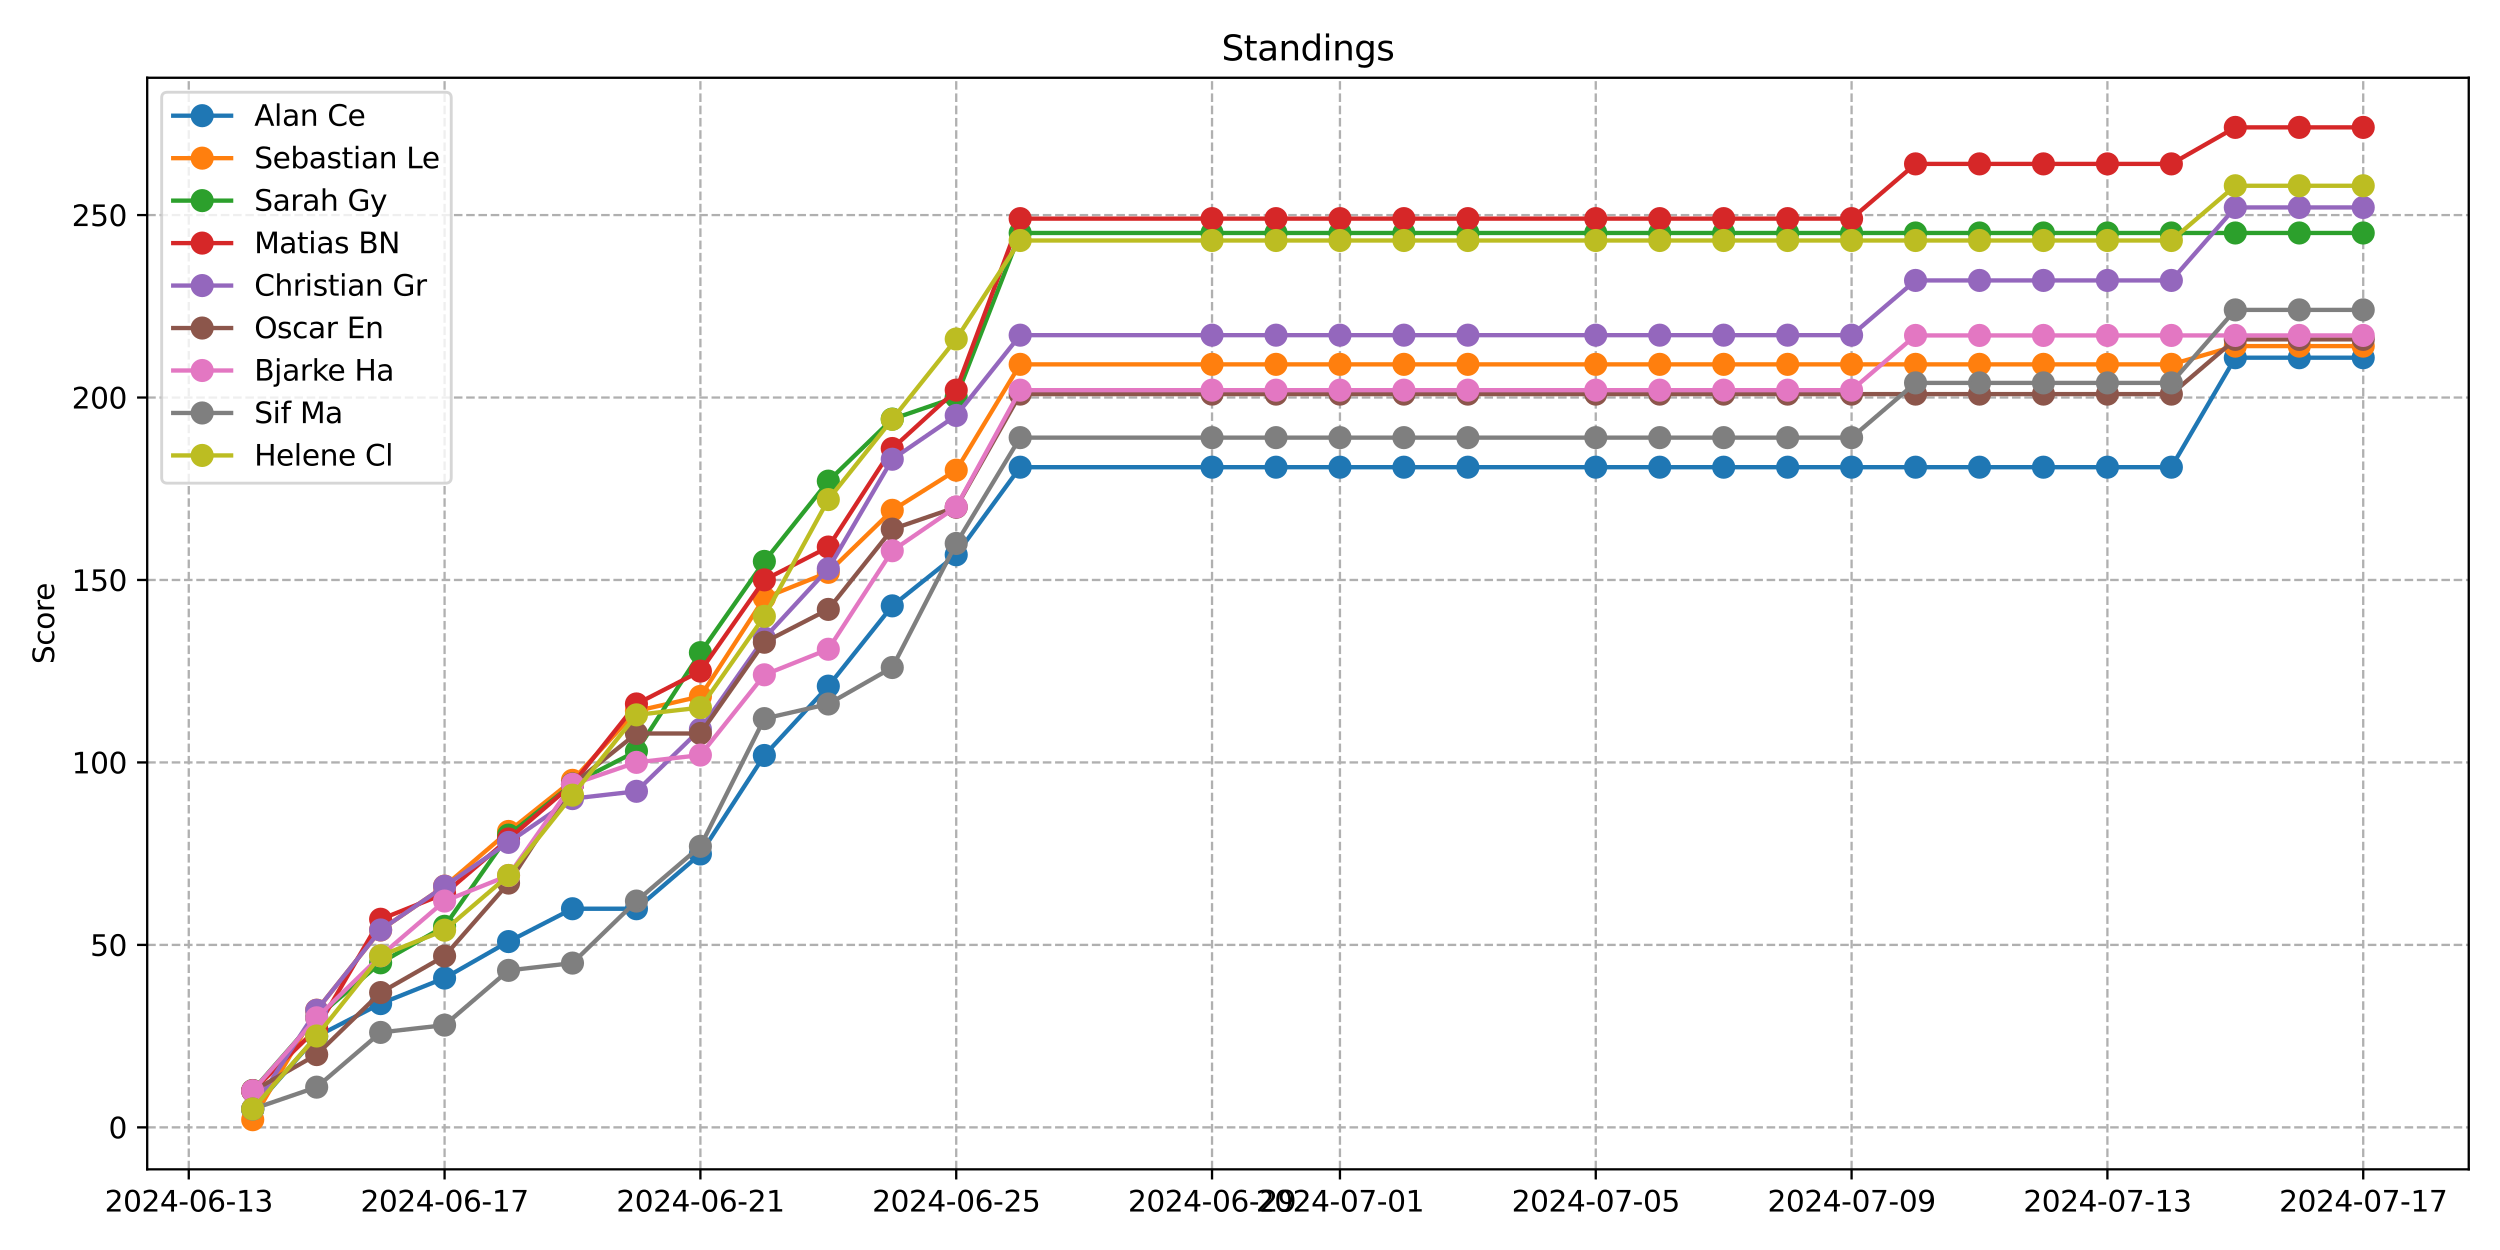 <?xml version="1.0" encoding="utf-8" standalone="no"?>
<!DOCTYPE svg PUBLIC "-//W3C//DTD SVG 1.1//EN"
  "http://www.w3.org/Graphics/SVG/1.1/DTD/svg11.dtd">
<svg xmlns:xlink="http://www.w3.org/1999/xlink" width="864pt" height="432pt" viewBox="0 0 864 432" xmlns="http://www.w3.org/2000/svg" version="1.1">
 <defs>
  <style type="text/css">*{stroke-linejoin: round; stroke-linecap: butt}</style>
 </defs>
 <g id="figure_1">
  <g id="patch_1">
   <path d="M 0 432 
L 864 432 
L 864 0 
L 0 0 
z
" style="fill: #ffffff"/>
  </g>
  <g id="axes_1">
   <g id="patch_2">
    <path d="M 50.87 404.12 
L 853.2 404.12 
L 853.2 26.88 
L 50.87 26.88 
z
" style="fill: #ffffff"/>
   </g>
   <g id="matplotlib.axis_1">
    <g id="xtick_1">
     <g id="line2d_1">
      <path d="M 65.237 404.12 
L 65.237 26.88 
" clip-path="url(#p09b34d90b8)" style="fill: none; stroke-dasharray: 2.96,1.28; stroke-dashoffset: 0; stroke: #b0b0b0; stroke-width: 0.8"/>
     </g>
     <g id="line2d_2">
      <defs>
       <path id="m61ceb7d983" d="M 0 0 
L 0 3.5 
" style="stroke: #000000; stroke-width: 0.8"/>
      </defs>
      <g>
       <use xlink:href="#m61ceb7d983" x="65.237" y="404.12" style="stroke: #000000; stroke-width: 0.8"/>
      </g>
     </g>
     <g id="text_1">
      <!-- 2024-06-13 -->
      <g transform="translate(36.179 418.718) scale(0.1 -0.1)">
       <defs>
        <path id="DejaVuSans-32" d="M 1228 531 
L 3431 531 
L 3431 0 
L 469 0 
L 469 531 
Q 828 903 1448 1529 
Q 2069 2156 2228 2338 
Q 2531 2678 2651 2914 
Q 2772 3150 2772 3378 
Q 2772 3750 2511 3984 
Q 2250 4219 1831 4219 
Q 1534 4219 1204 4116 
Q 875 4013 500 3803 
L 500 4441 
Q 881 4594 1212 4672 
Q 1544 4750 1819 4750 
Q 2544 4750 2975 4387 
Q 3406 4025 3406 3419 
Q 3406 3131 3298 2873 
Q 3191 2616 2906 2266 
Q 2828 2175 2409 1742 
Q 1991 1309 1228 531 
z
" transform="scale(0.016)"/>
        <path id="DejaVuSans-30" d="M 2034 4250 
Q 1547 4250 1301 3770 
Q 1056 3291 1056 2328 
Q 1056 1369 1301 889 
Q 1547 409 2034 409 
Q 2525 409 2770 889 
Q 3016 1369 3016 2328 
Q 3016 3291 2770 3770 
Q 2525 4250 2034 4250 
z
M 2034 4750 
Q 2819 4750 3233 4129 
Q 3647 3509 3647 2328 
Q 3647 1150 3233 529 
Q 2819 -91 2034 -91 
Q 1250 -91 836 529 
Q 422 1150 422 2328 
Q 422 3509 836 4129 
Q 1250 4750 2034 4750 
z
" transform="scale(0.016)"/>
        <path id="DejaVuSans-34" d="M 2419 4116 
L 825 1625 
L 2419 1625 
L 2419 4116 
z
M 2253 4666 
L 3047 4666 
L 3047 1625 
L 3713 1625 
L 3713 1100 
L 3047 1100 
L 3047 0 
L 2419 0 
L 2419 1100 
L 313 1100 
L 313 1709 
L 2253 4666 
z
" transform="scale(0.016)"/>
        <path id="DejaVuSans-2d" d="M 313 2009 
L 1997 2009 
L 1997 1497 
L 313 1497 
L 313 2009 
z
" transform="scale(0.016)"/>
        <path id="DejaVuSans-36" d="M 2113 2584 
Q 1688 2584 1439 2293 
Q 1191 2003 1191 1497 
Q 1191 994 1439 701 
Q 1688 409 2113 409 
Q 2538 409 2786 701 
Q 3034 994 3034 1497 
Q 3034 2003 2786 2293 
Q 2538 2584 2113 2584 
z
M 3366 4563 
L 3366 3988 
Q 3128 4100 2886 4159 
Q 2644 4219 2406 4219 
Q 1781 4219 1451 3797 
Q 1122 3375 1075 2522 
Q 1259 2794 1537 2939 
Q 1816 3084 2150 3084 
Q 2853 3084 3261 2657 
Q 3669 2231 3669 1497 
Q 3669 778 3244 343 
Q 2819 -91 2113 -91 
Q 1303 -91 875 529 
Q 447 1150 447 2328 
Q 447 3434 972 4092 
Q 1497 4750 2381 4750 
Q 2619 4750 2861 4703 
Q 3103 4656 3366 4563 
z
" transform="scale(0.016)"/>
        <path id="DejaVuSans-31" d="M 794 531 
L 1825 531 
L 1825 4091 
L 703 3866 
L 703 4441 
L 1819 4666 
L 2450 4666 
L 2450 531 
L 3481 531 
L 3481 0 
L 794 0 
L 794 531 
z
" transform="scale(0.016)"/>
        <path id="DejaVuSans-33" d="M 2597 2516 
Q 3050 2419 3304 2112 
Q 3559 1806 3559 1356 
Q 3559 666 3084 287 
Q 2609 -91 1734 -91 
Q 1441 -91 1130 -33 
Q 819 25 488 141 
L 488 750 
Q 750 597 1062 519 
Q 1375 441 1716 441 
Q 2309 441 2620 675 
Q 2931 909 2931 1356 
Q 2931 1769 2642 2001 
Q 2353 2234 1838 2234 
L 1294 2234 
L 1294 2753 
L 1863 2753 
Q 2328 2753 2575 2939 
Q 2822 3125 2822 3475 
Q 2822 3834 2567 4026 
Q 2313 4219 1838 4219 
Q 1578 4219 1281 4162 
Q 984 4106 628 3988 
L 628 4550 
Q 988 4650 1302 4700 
Q 1616 4750 1894 4750 
Q 2613 4750 3031 4423 
Q 3450 4097 3450 3541 
Q 3450 3153 3228 2886 
Q 3006 2619 2597 2516 
z
" transform="scale(0.016)"/>
       </defs>
       <use xlink:href="#DejaVuSans-32"/>
       <use xlink:href="#DejaVuSans-30" x="63.623"/>
       <use xlink:href="#DejaVuSans-32" x="127.246"/>
       <use xlink:href="#DejaVuSans-34" x="190.869"/>
       <use xlink:href="#DejaVuSans-2d" x="254.492"/>
       <use xlink:href="#DejaVuSans-30" x="290.576"/>
       <use xlink:href="#DejaVuSans-36" x="354.199"/>
       <use xlink:href="#DejaVuSans-2d" x="417.822"/>
       <use xlink:href="#DejaVuSans-31" x="453.906"/>
       <use xlink:href="#DejaVuSans-33" x="517.529"/>
      </g>
     </g>
    </g>
    <g id="xtick_2">
     <g id="line2d_3">
      <path d="M 153.648 404.12 
L 153.648 26.88 
" clip-path="url(#p09b34d90b8)" style="fill: none; stroke-dasharray: 2.96,1.28; stroke-dashoffset: 0; stroke: #b0b0b0; stroke-width: 0.8"/>
     </g>
     <g id="line2d_4">
      <g>
       <use xlink:href="#m61ceb7d983" x="153.648" y="404.12" style="stroke: #000000; stroke-width: 0.8"/>
      </g>
     </g>
     <g id="text_2">
      <!-- 2024-06-17 -->
      <g transform="translate(124.59 418.718) scale(0.1 -0.1)">
       <defs>
        <path id="DejaVuSans-37" d="M 525 4666 
L 3525 4666 
L 3525 4397 
L 1831 0 
L 1172 0 
L 2766 4134 
L 525 4134 
L 525 4666 
z
" transform="scale(0.016)"/>
       </defs>
       <use xlink:href="#DejaVuSans-32"/>
       <use xlink:href="#DejaVuSans-30" x="63.623"/>
       <use xlink:href="#DejaVuSans-32" x="127.246"/>
       <use xlink:href="#DejaVuSans-34" x="190.869"/>
       <use xlink:href="#DejaVuSans-2d" x="254.492"/>
       <use xlink:href="#DejaVuSans-30" x="290.576"/>
       <use xlink:href="#DejaVuSans-36" x="354.199"/>
       <use xlink:href="#DejaVuSans-2d" x="417.822"/>
       <use xlink:href="#DejaVuSans-31" x="453.906"/>
       <use xlink:href="#DejaVuSans-37" x="517.529"/>
      </g>
     </g>
    </g>
    <g id="xtick_3">
     <g id="line2d_5">
      <path d="M 242.059 404.12 
L 242.059 26.88 
" clip-path="url(#p09b34d90b8)" style="fill: none; stroke-dasharray: 2.96,1.28; stroke-dashoffset: 0; stroke: #b0b0b0; stroke-width: 0.8"/>
     </g>
     <g id="line2d_6">
      <g>
       <use xlink:href="#m61ceb7d983" x="242.059" y="404.12" style="stroke: #000000; stroke-width: 0.8"/>
      </g>
     </g>
     <g id="text_3">
      <!-- 2024-06-21 -->
      <g transform="translate(213.001 418.718) scale(0.1 -0.1)">
       <use xlink:href="#DejaVuSans-32"/>
       <use xlink:href="#DejaVuSans-30" x="63.623"/>
       <use xlink:href="#DejaVuSans-32" x="127.246"/>
       <use xlink:href="#DejaVuSans-34" x="190.869"/>
       <use xlink:href="#DejaVuSans-2d" x="254.492"/>
       <use xlink:href="#DejaVuSans-30" x="290.576"/>
       <use xlink:href="#DejaVuSans-36" x="354.199"/>
       <use xlink:href="#DejaVuSans-2d" x="417.822"/>
       <use xlink:href="#DejaVuSans-32" x="453.906"/>
       <use xlink:href="#DejaVuSans-31" x="517.529"/>
      </g>
     </g>
    </g>
    <g id="xtick_4">
     <g id="line2d_7">
      <path d="M 330.47 404.12 
L 330.47 26.88 
" clip-path="url(#p09b34d90b8)" style="fill: none; stroke-dasharray: 2.96,1.28; stroke-dashoffset: 0; stroke: #b0b0b0; stroke-width: 0.8"/>
     </g>
     <g id="line2d_8">
      <g>
       <use xlink:href="#m61ceb7d983" x="330.47" y="404.12" style="stroke: #000000; stroke-width: 0.8"/>
      </g>
     </g>
     <g id="text_4">
      <!-- 2024-06-25 -->
      <g transform="translate(301.412 418.718) scale(0.1 -0.1)">
       <defs>
        <path id="DejaVuSans-35" d="M 691 4666 
L 3169 4666 
L 3169 4134 
L 1269 4134 
L 1269 2991 
Q 1406 3038 1543 3061 
Q 1681 3084 1819 3084 
Q 2600 3084 3056 2656 
Q 3513 2228 3513 1497 
Q 3513 744 3044 326 
Q 2575 -91 1722 -91 
Q 1428 -91 1123 -41 
Q 819 9 494 109 
L 494 744 
Q 775 591 1075 516 
Q 1375 441 1709 441 
Q 2250 441 2565 725 
Q 2881 1009 2881 1497 
Q 2881 1984 2565 2268 
Q 2250 2553 1709 2553 
Q 1456 2553 1204 2497 
Q 953 2441 691 2322 
L 691 4666 
z
" transform="scale(0.016)"/>
       </defs>
       <use xlink:href="#DejaVuSans-32"/>
       <use xlink:href="#DejaVuSans-30" x="63.623"/>
       <use xlink:href="#DejaVuSans-32" x="127.246"/>
       <use xlink:href="#DejaVuSans-34" x="190.869"/>
       <use xlink:href="#DejaVuSans-2d" x="254.492"/>
       <use xlink:href="#DejaVuSans-30" x="290.576"/>
       <use xlink:href="#DejaVuSans-36" x="354.199"/>
       <use xlink:href="#DejaVuSans-2d" x="417.822"/>
       <use xlink:href="#DejaVuSans-32" x="453.906"/>
       <use xlink:href="#DejaVuSans-35" x="517.529"/>
      </g>
     </g>
    </g>
    <g id="xtick_5">
     <g id="line2d_9">
      <path d="M 418.881 404.12 
L 418.881 26.88 
" clip-path="url(#p09b34d90b8)" style="fill: none; stroke-dasharray: 2.96,1.28; stroke-dashoffset: 0; stroke: #b0b0b0; stroke-width: 0.8"/>
     </g>
     <g id="line2d_10">
      <g>
       <use xlink:href="#m61ceb7d983" x="418.881" y="404.12" style="stroke: #000000; stroke-width: 0.8"/>
      </g>
     </g>
     <g id="text_5">
      <!-- 2024-06-29 -->
      <g transform="translate(389.823 418.718) scale(0.1 -0.1)">
       <defs>
        <path id="DejaVuSans-39" d="M 703 97 
L 703 672 
Q 941 559 1184 500 
Q 1428 441 1663 441 
Q 2288 441 2617 861 
Q 2947 1281 2994 2138 
Q 2813 1869 2534 1725 
Q 2256 1581 1919 1581 
Q 1219 1581 811 2004 
Q 403 2428 403 3163 
Q 403 3881 828 4315 
Q 1253 4750 1959 4750 
Q 2769 4750 3195 4129 
Q 3622 3509 3622 2328 
Q 3622 1225 3098 567 
Q 2575 -91 1691 -91 
Q 1453 -91 1209 -44 
Q 966 3 703 97 
z
M 1959 2075 
Q 2384 2075 2632 2365 
Q 2881 2656 2881 3163 
Q 2881 3666 2632 3958 
Q 2384 4250 1959 4250 
Q 1534 4250 1286 3958 
Q 1038 3666 1038 3163 
Q 1038 2656 1286 2365 
Q 1534 2075 1959 2075 
z
" transform="scale(0.016)"/>
       </defs>
       <use xlink:href="#DejaVuSans-32"/>
       <use xlink:href="#DejaVuSans-30" x="63.623"/>
       <use xlink:href="#DejaVuSans-32" x="127.246"/>
       <use xlink:href="#DejaVuSans-34" x="190.869"/>
       <use xlink:href="#DejaVuSans-2d" x="254.492"/>
       <use xlink:href="#DejaVuSans-30" x="290.576"/>
       <use xlink:href="#DejaVuSans-36" x="354.199"/>
       <use xlink:href="#DejaVuSans-2d" x="417.822"/>
       <use xlink:href="#DejaVuSans-32" x="453.906"/>
       <use xlink:href="#DejaVuSans-39" x="517.529"/>
      </g>
     </g>
    </g>
    <g id="xtick_6">
     <g id="line2d_11">
      <path d="M 463.086 404.12 
L 463.086 26.88 
" clip-path="url(#p09b34d90b8)" style="fill: none; stroke-dasharray: 2.96,1.28; stroke-dashoffset: 0; stroke: #b0b0b0; stroke-width: 0.8"/>
     </g>
     <g id="line2d_12">
      <g>
       <use xlink:href="#m61ceb7d983" x="463.086" y="404.12" style="stroke: #000000; stroke-width: 0.8"/>
      </g>
     </g>
     <g id="text_6">
      <!-- 2024-07-01 -->
      <g transform="translate(434.029 418.718) scale(0.1 -0.1)">
       <use xlink:href="#DejaVuSans-32"/>
       <use xlink:href="#DejaVuSans-30" x="63.623"/>
       <use xlink:href="#DejaVuSans-32" x="127.246"/>
       <use xlink:href="#DejaVuSans-34" x="190.869"/>
       <use xlink:href="#DejaVuSans-2d" x="254.492"/>
       <use xlink:href="#DejaVuSans-30" x="290.576"/>
       <use xlink:href="#DejaVuSans-37" x="354.199"/>
       <use xlink:href="#DejaVuSans-2d" x="417.822"/>
       <use xlink:href="#DejaVuSans-30" x="453.906"/>
       <use xlink:href="#DejaVuSans-31" x="517.529"/>
      </g>
     </g>
    </g>
    <g id="xtick_7">
     <g id="line2d_13">
      <path d="M 551.497 404.12 
L 551.497 26.88 
" clip-path="url(#p09b34d90b8)" style="fill: none; stroke-dasharray: 2.96,1.28; stroke-dashoffset: 0; stroke: #b0b0b0; stroke-width: 0.8"/>
     </g>
     <g id="line2d_14">
      <g>
       <use xlink:href="#m61ceb7d983" x="551.497" y="404.12" style="stroke: #000000; stroke-width: 0.8"/>
      </g>
     </g>
     <g id="text_7">
      <!-- 2024-07-05 -->
      <g transform="translate(522.44 418.718) scale(0.1 -0.1)">
       <use xlink:href="#DejaVuSans-32"/>
       <use xlink:href="#DejaVuSans-30" x="63.623"/>
       <use xlink:href="#DejaVuSans-32" x="127.246"/>
       <use xlink:href="#DejaVuSans-34" x="190.869"/>
       <use xlink:href="#DejaVuSans-2d" x="254.492"/>
       <use xlink:href="#DejaVuSans-30" x="290.576"/>
       <use xlink:href="#DejaVuSans-37" x="354.199"/>
       <use xlink:href="#DejaVuSans-2d" x="417.822"/>
       <use xlink:href="#DejaVuSans-30" x="453.906"/>
       <use xlink:href="#DejaVuSans-35" x="517.529"/>
      </g>
     </g>
    </g>
    <g id="xtick_8">
     <g id="line2d_15">
      <path d="M 639.908 404.12 
L 639.908 26.88 
" clip-path="url(#p09b34d90b8)" style="fill: none; stroke-dasharray: 2.96,1.28; stroke-dashoffset: 0; stroke: #b0b0b0; stroke-width: 0.8"/>
     </g>
     <g id="line2d_16">
      <g>
       <use xlink:href="#m61ceb7d983" x="639.908" y="404.12" style="stroke: #000000; stroke-width: 0.8"/>
      </g>
     </g>
     <g id="text_8">
      <!-- 2024-07-09 -->
      <g transform="translate(610.851 418.718) scale(0.1 -0.1)">
       <use xlink:href="#DejaVuSans-32"/>
       <use xlink:href="#DejaVuSans-30" x="63.623"/>
       <use xlink:href="#DejaVuSans-32" x="127.246"/>
       <use xlink:href="#DejaVuSans-34" x="190.869"/>
       <use xlink:href="#DejaVuSans-2d" x="254.492"/>
       <use xlink:href="#DejaVuSans-30" x="290.576"/>
       <use xlink:href="#DejaVuSans-37" x="354.199"/>
       <use xlink:href="#DejaVuSans-2d" x="417.822"/>
       <use xlink:href="#DejaVuSans-30" x="453.906"/>
       <use xlink:href="#DejaVuSans-39" x="517.529"/>
      </g>
     </g>
    </g>
    <g id="xtick_9">
     <g id="line2d_17">
      <path d="M 728.319 404.12 
L 728.319 26.88 
" clip-path="url(#p09b34d90b8)" style="fill: none; stroke-dasharray: 2.96,1.28; stroke-dashoffset: 0; stroke: #b0b0b0; stroke-width: 0.8"/>
     </g>
     <g id="line2d_18">
      <g>
       <use xlink:href="#m61ceb7d983" x="728.319" y="404.12" style="stroke: #000000; stroke-width: 0.8"/>
      </g>
     </g>
     <g id="text_9">
      <!-- 2024-07-13 -->
      <g transform="translate(699.262 418.718) scale(0.1 -0.1)">
       <use xlink:href="#DejaVuSans-32"/>
       <use xlink:href="#DejaVuSans-30" x="63.623"/>
       <use xlink:href="#DejaVuSans-32" x="127.246"/>
       <use xlink:href="#DejaVuSans-34" x="190.869"/>
       <use xlink:href="#DejaVuSans-2d" x="254.492"/>
       <use xlink:href="#DejaVuSans-30" x="290.576"/>
       <use xlink:href="#DejaVuSans-37" x="354.199"/>
       <use xlink:href="#DejaVuSans-2d" x="417.822"/>
       <use xlink:href="#DejaVuSans-31" x="453.906"/>
       <use xlink:href="#DejaVuSans-33" x="517.529"/>
      </g>
     </g>
    </g>
    <g id="xtick_10">
     <g id="line2d_19">
      <path d="M 816.73 404.12 
L 816.73 26.88 
" clip-path="url(#p09b34d90b8)" style="fill: none; stroke-dasharray: 2.96,1.28; stroke-dashoffset: 0; stroke: #b0b0b0; stroke-width: 0.8"/>
     </g>
     <g id="line2d_20">
      <g>
       <use xlink:href="#m61ceb7d983" x="816.73" y="404.12" style="stroke: #000000; stroke-width: 0.8"/>
      </g>
     </g>
     <g id="text_10">
      <!-- 2024-07-17 -->
      <g transform="translate(787.673 418.718) scale(0.1 -0.1)">
       <use xlink:href="#DejaVuSans-32"/>
       <use xlink:href="#DejaVuSans-30" x="63.623"/>
       <use xlink:href="#DejaVuSans-32" x="127.246"/>
       <use xlink:href="#DejaVuSans-34" x="190.869"/>
       <use xlink:href="#DejaVuSans-2d" x="254.492"/>
       <use xlink:href="#DejaVuSans-30" x="290.576"/>
       <use xlink:href="#DejaVuSans-37" x="354.199"/>
       <use xlink:href="#DejaVuSans-2d" x="417.822"/>
       <use xlink:href="#DejaVuSans-31" x="453.906"/>
       <use xlink:href="#DejaVuSans-37" x="517.529"/>
      </g>
     </g>
    </g>
   </g>
   <g id="matplotlib.axis_2">
    <g id="ytick_1">
     <g id="line2d_21">
      <path d="M 50.87 389.61 
L 853.2 389.61 
" clip-path="url(#p09b34d90b8)" style="fill: none; stroke-dasharray: 2.96,1.28; stroke-dashoffset: 0; stroke: #b0b0b0; stroke-width: 0.8"/>
     </g>
     <g id="line2d_22">
      <defs>
       <path id="me8f1ce0690" d="M 0 0 
L -3.5 0 
" style="stroke: #000000; stroke-width: 0.8"/>
      </defs>
      <g>
       <use xlink:href="#me8f1ce0690" x="50.87" y="389.61" style="stroke: #000000; stroke-width: 0.8"/>
      </g>
     </g>
     <g id="text_11">
      <!-- 0 -->
      <g transform="translate(37.508 393.409) scale(0.1 -0.1)">
       <use xlink:href="#DejaVuSans-30"/>
      </g>
     </g>
    </g>
    <g id="ytick_2">
     <g id="line2d_23">
      <path d="M 50.87 326.554 
L 853.2 326.554 
" clip-path="url(#p09b34d90b8)" style="fill: none; stroke-dasharray: 2.96,1.28; stroke-dashoffset: 0; stroke: #b0b0b0; stroke-width: 0.8"/>
     </g>
     <g id="line2d_24">
      <g>
       <use xlink:href="#me8f1ce0690" x="50.87" y="326.554" style="stroke: #000000; stroke-width: 0.8"/>
      </g>
     </g>
     <g id="text_12">
      <!-- 50 -->
      <g transform="translate(31.145 330.353) scale(0.1 -0.1)">
       <use xlink:href="#DejaVuSans-35"/>
       <use xlink:href="#DejaVuSans-30" x="63.623"/>
      </g>
     </g>
    </g>
    <g id="ytick_3">
     <g id="line2d_25">
      <path d="M 50.87 263.498 
L 853.2 263.498 
" clip-path="url(#p09b34d90b8)" style="fill: none; stroke-dasharray: 2.96,1.28; stroke-dashoffset: 0; stroke: #b0b0b0; stroke-width: 0.8"/>
     </g>
     <g id="line2d_26">
      <g>
       <use xlink:href="#me8f1ce0690" x="50.87" y="263.498" style="stroke: #000000; stroke-width: 0.8"/>
      </g>
     </g>
     <g id="text_13">
      <!-- 100 -->
      <g transform="translate(24.782 267.297) scale(0.1 -0.1)">
       <use xlink:href="#DejaVuSans-31"/>
       <use xlink:href="#DejaVuSans-30" x="63.623"/>
       <use xlink:href="#DejaVuSans-30" x="127.246"/>
      </g>
     </g>
    </g>
    <g id="ytick_4">
     <g id="line2d_27">
      <path d="M 50.87 200.441 
L 853.2 200.441 
" clip-path="url(#p09b34d90b8)" style="fill: none; stroke-dasharray: 2.96,1.28; stroke-dashoffset: 0; stroke: #b0b0b0; stroke-width: 0.8"/>
     </g>
     <g id="line2d_28">
      <g>
       <use xlink:href="#me8f1ce0690" x="50.87" y="200.441" style="stroke: #000000; stroke-width: 0.8"/>
      </g>
     </g>
     <g id="text_14">
      <!-- 150 -->
      <g transform="translate(24.782 204.241) scale(0.1 -0.1)">
       <use xlink:href="#DejaVuSans-31"/>
       <use xlink:href="#DejaVuSans-35" x="63.623"/>
       <use xlink:href="#DejaVuSans-30" x="127.246"/>
      </g>
     </g>
    </g>
    <g id="ytick_5">
     <g id="line2d_29">
      <path d="M 50.87 137.385 
L 853.2 137.385 
" clip-path="url(#p09b34d90b8)" style="fill: none; stroke-dasharray: 2.96,1.28; stroke-dashoffset: 0; stroke: #b0b0b0; stroke-width: 0.8"/>
     </g>
     <g id="line2d_30">
      <g>
       <use xlink:href="#me8f1ce0690" x="50.87" y="137.385" style="stroke: #000000; stroke-width: 0.8"/>
      </g>
     </g>
     <g id="text_15">
      <!-- 200 -->
      <g transform="translate(24.782 141.184) scale(0.1 -0.1)">
       <use xlink:href="#DejaVuSans-32"/>
       <use xlink:href="#DejaVuSans-30" x="63.623"/>
       <use xlink:href="#DejaVuSans-30" x="127.246"/>
      </g>
     </g>
    </g>
    <g id="ytick_6">
     <g id="line2d_31">
      <path d="M 50.87 74.329 
L 853.2 74.329 
" clip-path="url(#p09b34d90b8)" style="fill: none; stroke-dasharray: 2.96,1.28; stroke-dashoffset: 0; stroke: #b0b0b0; stroke-width: 0.8"/>
     </g>
     <g id="line2d_32">
      <g>
       <use xlink:href="#me8f1ce0690" x="50.87" y="74.329" style="stroke: #000000; stroke-width: 0.8"/>
      </g>
     </g>
     <g id="text_16">
      <!-- 250 -->
      <g transform="translate(24.782 78.128) scale(0.1 -0.1)">
       <use xlink:href="#DejaVuSans-32"/>
       <use xlink:href="#DejaVuSans-35" x="63.623"/>
       <use xlink:href="#DejaVuSans-30" x="127.246"/>
      </g>
     </g>
    </g>
    <g id="text_17">
     <!-- Score -->
     <g transform="translate(18.703 229.502) rotate(-90) scale(0.1 -0.1)">
      <defs>
       <path id="DejaVuSans-53" d="M 3425 4513 
L 3425 3897 
Q 3066 4069 2747 4153 
Q 2428 4238 2131 4238 
Q 1616 4238 1336 4038 
Q 1056 3838 1056 3469 
Q 1056 3159 1242 3001 
Q 1428 2844 1947 2747 
L 2328 2669 
Q 3034 2534 3370 2195 
Q 3706 1856 3706 1288 
Q 3706 609 3251 259 
Q 2797 -91 1919 -91 
Q 1588 -91 1214 -16 
Q 841 59 441 206 
L 441 856 
Q 825 641 1194 531 
Q 1563 422 1919 422 
Q 2459 422 2753 634 
Q 3047 847 3047 1241 
Q 3047 1584 2836 1778 
Q 2625 1972 2144 2069 
L 1759 2144 
Q 1053 2284 737 2584 
Q 422 2884 422 3419 
Q 422 4038 858 4394 
Q 1294 4750 2059 4750 
Q 2388 4750 2728 4690 
Q 3069 4631 3425 4513 
z
" transform="scale(0.016)"/>
       <path id="DejaVuSans-63" d="M 3122 3366 
L 3122 2828 
Q 2878 2963 2633 3030 
Q 2388 3097 2138 3097 
Q 1578 3097 1268 2742 
Q 959 2388 959 1747 
Q 959 1106 1268 751 
Q 1578 397 2138 397 
Q 2388 397 2633 464 
Q 2878 531 3122 666 
L 3122 134 
Q 2881 22 2623 -34 
Q 2366 -91 2075 -91 
Q 1284 -91 818 406 
Q 353 903 353 1747 
Q 353 2603 823 3093 
Q 1294 3584 2113 3584 
Q 2378 3584 2631 3529 
Q 2884 3475 3122 3366 
z
" transform="scale(0.016)"/>
       <path id="DejaVuSans-6f" d="M 1959 3097 
Q 1497 3097 1228 2736 
Q 959 2375 959 1747 
Q 959 1119 1226 758 
Q 1494 397 1959 397 
Q 2419 397 2687 759 
Q 2956 1122 2956 1747 
Q 2956 2369 2687 2733 
Q 2419 3097 1959 3097 
z
M 1959 3584 
Q 2709 3584 3137 3096 
Q 3566 2609 3566 1747 
Q 3566 888 3137 398 
Q 2709 -91 1959 -91 
Q 1206 -91 779 398 
Q 353 888 353 1747 
Q 353 2609 779 3096 
Q 1206 3584 1959 3584 
z
" transform="scale(0.016)"/>
       <path id="DejaVuSans-72" d="M 2631 2963 
Q 2534 3019 2420 3045 
Q 2306 3072 2169 3072 
Q 1681 3072 1420 2755 
Q 1159 2438 1159 1844 
L 1159 0 
L 581 0 
L 581 3500 
L 1159 3500 
L 1159 2956 
Q 1341 3275 1631 3429 
Q 1922 3584 2338 3584 
Q 2397 3584 2469 3576 
Q 2541 3569 2628 3553 
L 2631 2963 
z
" transform="scale(0.016)"/>
       <path id="DejaVuSans-65" d="M 3597 1894 
L 3597 1613 
L 953 1613 
Q 991 1019 1311 708 
Q 1631 397 2203 397 
Q 2534 397 2845 478 
Q 3156 559 3463 722 
L 3463 178 
Q 3153 47 2828 -22 
Q 2503 -91 2169 -91 
Q 1331 -91 842 396 
Q 353 884 353 1716 
Q 353 2575 817 3079 
Q 1281 3584 2069 3584 
Q 2775 3584 3186 3129 
Q 3597 2675 3597 1894 
z
M 3022 2063 
Q 3016 2534 2758 2815 
Q 2500 3097 2075 3097 
Q 1594 3097 1305 2825 
Q 1016 2553 972 2059 
L 3022 2063 
z
" transform="scale(0.016)"/>
      </defs>
      <use xlink:href="#DejaVuSans-53"/>
      <use xlink:href="#DejaVuSans-63" x="63.477"/>
      <use xlink:href="#DejaVuSans-6f" x="118.457"/>
      <use xlink:href="#DejaVuSans-72" x="179.639"/>
      <use xlink:href="#DejaVuSans-65" x="218.502"/>
     </g>
    </g>
   </g>
   <g id="line2d_33">
    <path d="M 87.34 383.421 
L 109.442 358.198 
L 131.545 346.848 
L 153.648 338.02 
L 175.751 325.409 
L 197.853 314.059 
L 219.956 314.059 
L 242.059 295.142 
L 264.162 261.092 
L 286.264 237.13 
L 308.367 209.386 
L 330.47 191.73 
L 352.573 161.463 
L 418.881 161.463 
L 440.984 161.463 
L 463.086 161.463 
L 485.189 161.463 
L 507.292 161.463 
L 551.497 161.463 
L 573.6 161.463 
L 595.703 161.463 
L 617.806 161.463 
L 639.908 161.463 
L 662.011 161.463 
L 684.114 161.463 
L 706.217 161.463 
L 728.319 161.463 
L 750.422 161.463 
L 772.525 123.629 
L 794.628 123.629 
L 816.73 123.629 
" clip-path="url(#p09b34d90b8)" style="fill: none; stroke: #1f77b4; stroke-width: 1.5; stroke-linecap: square"/>
    <defs>
     <path id="mdfbe015d89" d="M 0 3.5 
C 0.928 3.5 1.819 3.131 2.475 2.475 
C 3.131 1.819 3.5 0.928 3.5 0 
C 3.5 -0.928 3.131 -1.819 2.475 -2.475 
C 1.819 -3.131 0.928 -3.5 0 -3.5 
C -0.928 -3.5 -1.819 -3.131 -2.475 -2.475 
C -3.131 -1.819 -3.5 -0.928 -3.5 0 
C -3.5 0.928 -3.131 1.819 -2.475 2.475 
C -1.819 3.131 -0.928 3.5 0 3.5 
z
" style="stroke: #1f77b4"/>
    </defs>
    <g clip-path="url(#p09b34d90b8)">
     <use xlink:href="#mdfbe015d89" x="87.34" y="383.421" style="fill: #1f77b4; stroke: #1f77b4"/>
     <use xlink:href="#mdfbe015d89" x="109.442" y="358.198" style="fill: #1f77b4; stroke: #1f77b4"/>
     <use xlink:href="#mdfbe015d89" x="131.545" y="346.848" style="fill: #1f77b4; stroke: #1f77b4"/>
     <use xlink:href="#mdfbe015d89" x="153.648" y="338.02" style="fill: #1f77b4; stroke: #1f77b4"/>
     <use xlink:href="#mdfbe015d89" x="175.751" y="325.409" style="fill: #1f77b4; stroke: #1f77b4"/>
     <use xlink:href="#mdfbe015d89" x="197.853" y="314.059" style="fill: #1f77b4; stroke: #1f77b4"/>
     <use xlink:href="#mdfbe015d89" x="219.956" y="314.059" style="fill: #1f77b4; stroke: #1f77b4"/>
     <use xlink:href="#mdfbe015d89" x="242.059" y="295.142" style="fill: #1f77b4; stroke: #1f77b4"/>
     <use xlink:href="#mdfbe015d89" x="264.162" y="261.092" style="fill: #1f77b4; stroke: #1f77b4"/>
     <use xlink:href="#mdfbe015d89" x="286.264" y="237.13" style="fill: #1f77b4; stroke: #1f77b4"/>
     <use xlink:href="#mdfbe015d89" x="308.367" y="209.386" style="fill: #1f77b4; stroke: #1f77b4"/>
     <use xlink:href="#mdfbe015d89" x="330.47" y="191.73" style="fill: #1f77b4; stroke: #1f77b4"/>
     <use xlink:href="#mdfbe015d89" x="352.573" y="161.463" style="fill: #1f77b4; stroke: #1f77b4"/>
     <use xlink:href="#mdfbe015d89" x="418.881" y="161.463" style="fill: #1f77b4; stroke: #1f77b4"/>
     <use xlink:href="#mdfbe015d89" x="440.984" y="161.463" style="fill: #1f77b4; stroke: #1f77b4"/>
     <use xlink:href="#mdfbe015d89" x="463.086" y="161.463" style="fill: #1f77b4; stroke: #1f77b4"/>
     <use xlink:href="#mdfbe015d89" x="485.189" y="161.463" style="fill: #1f77b4; stroke: #1f77b4"/>
     <use xlink:href="#mdfbe015d89" x="507.292" y="161.463" style="fill: #1f77b4; stroke: #1f77b4"/>
     <use xlink:href="#mdfbe015d89" x="551.497" y="161.463" style="fill: #1f77b4; stroke: #1f77b4"/>
     <use xlink:href="#mdfbe015d89" x="573.6" y="161.463" style="fill: #1f77b4; stroke: #1f77b4"/>
     <use xlink:href="#mdfbe015d89" x="595.703" y="161.463" style="fill: #1f77b4; stroke: #1f77b4"/>
     <use xlink:href="#mdfbe015d89" x="617.806" y="161.463" style="fill: #1f77b4; stroke: #1f77b4"/>
     <use xlink:href="#mdfbe015d89" x="639.908" y="161.463" style="fill: #1f77b4; stroke: #1f77b4"/>
     <use xlink:href="#mdfbe015d89" x="662.011" y="161.463" style="fill: #1f77b4; stroke: #1f77b4"/>
     <use xlink:href="#mdfbe015d89" x="684.114" y="161.463" style="fill: #1f77b4; stroke: #1f77b4"/>
     <use xlink:href="#mdfbe015d89" x="706.217" y="161.463" style="fill: #1f77b4; stroke: #1f77b4"/>
     <use xlink:href="#mdfbe015d89" x="728.319" y="161.463" style="fill: #1f77b4; stroke: #1f77b4"/>
     <use xlink:href="#mdfbe015d89" x="750.422" y="161.463" style="fill: #1f77b4; stroke: #1f77b4"/>
     <use xlink:href="#mdfbe015d89" x="772.525" y="123.629" style="fill: #1f77b4; stroke: #1f77b4"/>
     <use xlink:href="#mdfbe015d89" x="794.628" y="123.629" style="fill: #1f77b4; stroke: #1f77b4"/>
     <use xlink:href="#mdfbe015d89" x="816.73" y="123.629" style="fill: #1f77b4; stroke: #1f77b4"/>
    </g>
   </g>
   <g id="line2d_34">
    <path d="M 87.34 386.973 
L 109.442 349.139 
L 131.545 321.394 
L 153.648 306.261 
L 175.751 287.344 
L 197.853 269.688 
L 219.956 245.727 
L 242.059 240.682 
L 264.162 206.632 
L 286.264 197.804 
L 308.367 176.365 
L 330.47 162.493 
L 352.573 125.92 
L 418.881 125.92 
L 440.984 125.92 
L 463.086 125.92 
L 485.189 125.92 
L 507.292 125.92 
L 551.497 125.92 
L 573.6 125.92 
L 595.703 125.92 
L 617.806 125.92 
L 639.908 125.92 
L 662.011 125.92 
L 684.114 125.92 
L 706.217 125.92 
L 728.319 125.92 
L 750.422 125.92 
L 772.525 119.615 
L 794.628 119.615 
L 816.73 119.615 
" clip-path="url(#p09b34d90b8)" style="fill: none; stroke: #ff7f0e; stroke-width: 1.5; stroke-linecap: square"/>
    <defs>
     <path id="m7cb102c4a8" d="M 0 3.5 
C 0.928 3.5 1.819 3.131 2.475 2.475 
C 3.131 1.819 3.5 0.928 3.5 0 
C 3.5 -0.928 3.131 -1.819 2.475 -2.475 
C 1.819 -3.131 0.928 -3.5 0 -3.5 
C -0.928 -3.5 -1.819 -3.131 -2.475 -2.475 
C -3.131 -1.819 -3.5 -0.928 -3.5 0 
C -3.5 0.928 -3.131 1.819 -2.475 2.475 
C -1.819 3.131 -0.928 3.5 0 3.5 
z
" style="stroke: #ff7f0e"/>
    </defs>
    <g clip-path="url(#p09b34d90b8)">
     <use xlink:href="#m7cb102c4a8" x="87.34" y="386.973" style="fill: #ff7f0e; stroke: #ff7f0e"/>
     <use xlink:href="#m7cb102c4a8" x="109.442" y="349.139" style="fill: #ff7f0e; stroke: #ff7f0e"/>
     <use xlink:href="#m7cb102c4a8" x="131.545" y="321.394" style="fill: #ff7f0e; stroke: #ff7f0e"/>
     <use xlink:href="#m7cb102c4a8" x="153.648" y="306.261" style="fill: #ff7f0e; stroke: #ff7f0e"/>
     <use xlink:href="#m7cb102c4a8" x="175.751" y="287.344" style="fill: #ff7f0e; stroke: #ff7f0e"/>
     <use xlink:href="#m7cb102c4a8" x="197.853" y="269.688" style="fill: #ff7f0e; stroke: #ff7f0e"/>
     <use xlink:href="#m7cb102c4a8" x="219.956" y="245.727" style="fill: #ff7f0e; stroke: #ff7f0e"/>
     <use xlink:href="#m7cb102c4a8" x="242.059" y="240.682" style="fill: #ff7f0e; stroke: #ff7f0e"/>
     <use xlink:href="#m7cb102c4a8" x="264.162" y="206.632" style="fill: #ff7f0e; stroke: #ff7f0e"/>
     <use xlink:href="#m7cb102c4a8" x="286.264" y="197.804" style="fill: #ff7f0e; stroke: #ff7f0e"/>
     <use xlink:href="#m7cb102c4a8" x="308.367" y="176.365" style="fill: #ff7f0e; stroke: #ff7f0e"/>
     <use xlink:href="#m7cb102c4a8" x="330.47" y="162.493" style="fill: #ff7f0e; stroke: #ff7f0e"/>
     <use xlink:href="#m7cb102c4a8" x="352.573" y="125.92" style="fill: #ff7f0e; stroke: #ff7f0e"/>
     <use xlink:href="#m7cb102c4a8" x="418.881" y="125.92" style="fill: #ff7f0e; stroke: #ff7f0e"/>
     <use xlink:href="#m7cb102c4a8" x="440.984" y="125.92" style="fill: #ff7f0e; stroke: #ff7f0e"/>
     <use xlink:href="#m7cb102c4a8" x="463.086" y="125.92" style="fill: #ff7f0e; stroke: #ff7f0e"/>
     <use xlink:href="#m7cb102c4a8" x="485.189" y="125.92" style="fill: #ff7f0e; stroke: #ff7f0e"/>
     <use xlink:href="#m7cb102c4a8" x="507.292" y="125.92" style="fill: #ff7f0e; stroke: #ff7f0e"/>
     <use xlink:href="#m7cb102c4a8" x="551.497" y="125.92" style="fill: #ff7f0e; stroke: #ff7f0e"/>
     <use xlink:href="#m7cb102c4a8" x="573.6" y="125.92" style="fill: #ff7f0e; stroke: #ff7f0e"/>
     <use xlink:href="#m7cb102c4a8" x="595.703" y="125.92" style="fill: #ff7f0e; stroke: #ff7f0e"/>
     <use xlink:href="#m7cb102c4a8" x="617.806" y="125.92" style="fill: #ff7f0e; stroke: #ff7f0e"/>
     <use xlink:href="#m7cb102c4a8" x="639.908" y="125.92" style="fill: #ff7f0e; stroke: #ff7f0e"/>
     <use xlink:href="#m7cb102c4a8" x="662.011" y="125.92" style="fill: #ff7f0e; stroke: #ff7f0e"/>
     <use xlink:href="#m7cb102c4a8" x="684.114" y="125.92" style="fill: #ff7f0e; stroke: #ff7f0e"/>
     <use xlink:href="#m7cb102c4a8" x="706.217" y="125.92" style="fill: #ff7f0e; stroke: #ff7f0e"/>
     <use xlink:href="#m7cb102c4a8" x="728.319" y="125.92" style="fill: #ff7f0e; stroke: #ff7f0e"/>
     <use xlink:href="#m7cb102c4a8" x="750.422" y="125.92" style="fill: #ff7f0e; stroke: #ff7f0e"/>
     <use xlink:href="#m7cb102c4a8" x="772.525" y="119.615" style="fill: #ff7f0e; stroke: #ff7f0e"/>
     <use xlink:href="#m7cb102c4a8" x="794.628" y="119.615" style="fill: #ff7f0e; stroke: #ff7f0e"/>
     <use xlink:href="#m7cb102c4a8" x="816.73" y="119.615" style="fill: #ff7f0e; stroke: #ff7f0e"/>
    </g>
   </g>
   <g id="line2d_35">
    <path d="M 87.34 376.884 
L 109.442 351.661 
L 131.545 332.744 
L 153.648 320.133 
L 175.751 288.605 
L 197.853 270.949 
L 219.956 259.599 
L 242.059 225.549 
L 264.162 194.021 
L 286.264 166.276 
L 308.367 144.837 
L 330.47 137.27 
L 352.573 80.52 
L 418.881 80.52 
L 440.984 80.52 
L 463.086 80.52 
L 485.189 80.52 
L 507.292 80.52 
L 551.497 80.52 
L 573.6 80.52 
L 595.703 80.52 
L 617.806 80.52 
L 639.908 80.52 
L 662.011 80.52 
L 684.114 80.52 
L 706.217 80.52 
L 728.319 80.52 
L 750.422 80.52 
L 772.525 80.52 
L 794.628 80.52 
L 816.73 80.52 
" clip-path="url(#p09b34d90b8)" style="fill: none; stroke: #2ca02c; stroke-width: 1.5; stroke-linecap: square"/>
    <defs>
     <path id="md5bbcab38d" d="M 0 3.5 
C 0.928 3.5 1.819 3.131 2.475 2.475 
C 3.131 1.819 3.5 0.928 3.5 0 
C 3.5 -0.928 3.131 -1.819 2.475 -2.475 
C 1.819 -3.131 0.928 -3.5 0 -3.5 
C -0.928 -3.5 -1.819 -3.131 -2.475 -2.475 
C -3.131 -1.819 -3.5 -0.928 -3.5 0 
C -3.5 0.928 -3.131 1.819 -2.475 2.475 
C -1.819 3.131 -0.928 3.5 0 3.5 
z
" style="stroke: #2ca02c"/>
    </defs>
    <g clip-path="url(#p09b34d90b8)">
     <use xlink:href="#md5bbcab38d" x="87.34" y="376.884" style="fill: #2ca02c; stroke: #2ca02c"/>
     <use xlink:href="#md5bbcab38d" x="109.442" y="351.661" style="fill: #2ca02c; stroke: #2ca02c"/>
     <use xlink:href="#md5bbcab38d" x="131.545" y="332.744" style="fill: #2ca02c; stroke: #2ca02c"/>
     <use xlink:href="#md5bbcab38d" x="153.648" y="320.133" style="fill: #2ca02c; stroke: #2ca02c"/>
     <use xlink:href="#md5bbcab38d" x="175.751" y="288.605" style="fill: #2ca02c; stroke: #2ca02c"/>
     <use xlink:href="#md5bbcab38d" x="197.853" y="270.949" style="fill: #2ca02c; stroke: #2ca02c"/>
     <use xlink:href="#md5bbcab38d" x="219.956" y="259.599" style="fill: #2ca02c; stroke: #2ca02c"/>
     <use xlink:href="#md5bbcab38d" x="242.059" y="225.549" style="fill: #2ca02c; stroke: #2ca02c"/>
     <use xlink:href="#md5bbcab38d" x="264.162" y="194.021" style="fill: #2ca02c; stroke: #2ca02c"/>
     <use xlink:href="#md5bbcab38d" x="286.264" y="166.276" style="fill: #2ca02c; stroke: #2ca02c"/>
     <use xlink:href="#md5bbcab38d" x="308.367" y="144.837" style="fill: #2ca02c; stroke: #2ca02c"/>
     <use xlink:href="#md5bbcab38d" x="330.47" y="137.27" style="fill: #2ca02c; stroke: #2ca02c"/>
     <use xlink:href="#md5bbcab38d" x="352.573" y="80.52" style="fill: #2ca02c; stroke: #2ca02c"/>
     <use xlink:href="#md5bbcab38d" x="418.881" y="80.52" style="fill: #2ca02c; stroke: #2ca02c"/>
     <use xlink:href="#md5bbcab38d" x="440.984" y="80.52" style="fill: #2ca02c; stroke: #2ca02c"/>
     <use xlink:href="#md5bbcab38d" x="463.086" y="80.52" style="fill: #2ca02c; stroke: #2ca02c"/>
     <use xlink:href="#md5bbcab38d" x="485.189" y="80.52" style="fill: #2ca02c; stroke: #2ca02c"/>
     <use xlink:href="#md5bbcab38d" x="507.292" y="80.52" style="fill: #2ca02c; stroke: #2ca02c"/>
     <use xlink:href="#md5bbcab38d" x="551.497" y="80.52" style="fill: #2ca02c; stroke: #2ca02c"/>
     <use xlink:href="#md5bbcab38d" x="573.6" y="80.52" style="fill: #2ca02c; stroke: #2ca02c"/>
     <use xlink:href="#md5bbcab38d" x="595.703" y="80.52" style="fill: #2ca02c; stroke: #2ca02c"/>
     <use xlink:href="#md5bbcab38d" x="617.806" y="80.52" style="fill: #2ca02c; stroke: #2ca02c"/>
     <use xlink:href="#md5bbcab38d" x="639.908" y="80.52" style="fill: #2ca02c; stroke: #2ca02c"/>
     <use xlink:href="#md5bbcab38d" x="662.011" y="80.52" style="fill: #2ca02c; stroke: #2ca02c"/>
     <use xlink:href="#md5bbcab38d" x="684.114" y="80.52" style="fill: #2ca02c; stroke: #2ca02c"/>
     <use xlink:href="#md5bbcab38d" x="706.217" y="80.52" style="fill: #2ca02c; stroke: #2ca02c"/>
     <use xlink:href="#md5bbcab38d" x="728.319" y="80.52" style="fill: #2ca02c; stroke: #2ca02c"/>
     <use xlink:href="#md5bbcab38d" x="750.422" y="80.52" style="fill: #2ca02c; stroke: #2ca02c"/>
     <use xlink:href="#md5bbcab38d" x="772.525" y="80.52" style="fill: #2ca02c; stroke: #2ca02c"/>
     <use xlink:href="#md5bbcab38d" x="794.628" y="80.52" style="fill: #2ca02c; stroke: #2ca02c"/>
     <use xlink:href="#md5bbcab38d" x="816.73" y="80.52" style="fill: #2ca02c; stroke: #2ca02c"/>
    </g>
   </g>
   <g id="line2d_36">
    <path d="M 87.34 376.964 
L 109.442 355.525 
L 131.545 317.691 
L 153.648 308.863 
L 175.751 289.946 
L 197.853 271.03 
L 219.956 243.285 
L 242.059 231.935 
L 264.162 200.407 
L 286.264 189.056 
L 308.367 155.006 
L 330.47 134.828 
L 352.573 75.555 
L 418.881 75.555 
L 440.984 75.555 
L 463.086 75.555 
L 485.189 75.555 
L 507.292 75.555 
L 551.497 75.555 
L 573.6 75.555 
L 595.703 75.555 
L 617.806 75.555 
L 639.908 75.555 
L 662.011 56.639 
L 684.114 56.639 
L 706.217 56.639 
L 728.319 56.639 
L 750.422 56.639 
L 772.525 44.027 
L 794.628 44.027 
L 816.73 44.027 
" clip-path="url(#p09b34d90b8)" style="fill: none; stroke: #d62728; stroke-width: 1.5; stroke-linecap: square"/>
    <defs>
     <path id="mb7142a8187" d="M 0 3.5 
C 0.928 3.5 1.819 3.131 2.475 2.475 
C 3.131 1.819 3.5 0.928 3.5 0 
C 3.5 -0.928 3.131 -1.819 2.475 -2.475 
C 1.819 -3.131 0.928 -3.5 0 -3.5 
C -0.928 -3.5 -1.819 -3.131 -2.475 -2.475 
C -3.131 -1.819 -3.5 -0.928 -3.5 0 
C -3.5 0.928 -3.131 1.819 -2.475 2.475 
C -1.819 3.131 -0.928 3.5 0 3.5 
z
" style="stroke: #d62728"/>
    </defs>
    <g clip-path="url(#p09b34d90b8)">
     <use xlink:href="#mb7142a8187" x="87.34" y="376.964" style="fill: #d62728; stroke: #d62728"/>
     <use xlink:href="#mb7142a8187" x="109.442" y="355.525" style="fill: #d62728; stroke: #d62728"/>
     <use xlink:href="#mb7142a8187" x="131.545" y="317.691" style="fill: #d62728; stroke: #d62728"/>
     <use xlink:href="#mb7142a8187" x="153.648" y="308.863" style="fill: #d62728; stroke: #d62728"/>
     <use xlink:href="#mb7142a8187" x="175.751" y="289.946" style="fill: #d62728; stroke: #d62728"/>
     <use xlink:href="#mb7142a8187" x="197.853" y="271.03" style="fill: #d62728; stroke: #d62728"/>
     <use xlink:href="#mb7142a8187" x="219.956" y="243.285" style="fill: #d62728; stroke: #d62728"/>
     <use xlink:href="#mb7142a8187" x="242.059" y="231.935" style="fill: #d62728; stroke: #d62728"/>
     <use xlink:href="#mb7142a8187" x="264.162" y="200.407" style="fill: #d62728; stroke: #d62728"/>
     <use xlink:href="#mb7142a8187" x="286.264" y="189.056" style="fill: #d62728; stroke: #d62728"/>
     <use xlink:href="#mb7142a8187" x="308.367" y="155.006" style="fill: #d62728; stroke: #d62728"/>
     <use xlink:href="#mb7142a8187" x="330.47" y="134.828" style="fill: #d62728; stroke: #d62728"/>
     <use xlink:href="#mb7142a8187" x="352.573" y="75.555" style="fill: #d62728; stroke: #d62728"/>
     <use xlink:href="#mb7142a8187" x="418.881" y="75.555" style="fill: #d62728; stroke: #d62728"/>
     <use xlink:href="#mb7142a8187" x="440.984" y="75.555" style="fill: #d62728; stroke: #d62728"/>
     <use xlink:href="#mb7142a8187" x="463.086" y="75.555" style="fill: #d62728; stroke: #d62728"/>
     <use xlink:href="#mb7142a8187" x="485.189" y="75.555" style="fill: #d62728; stroke: #d62728"/>
     <use xlink:href="#mb7142a8187" x="507.292" y="75.555" style="fill: #d62728; stroke: #d62728"/>
     <use xlink:href="#mb7142a8187" x="551.497" y="75.555" style="fill: #d62728; stroke: #d62728"/>
     <use xlink:href="#mb7142a8187" x="573.6" y="75.555" style="fill: #d62728; stroke: #d62728"/>
     <use xlink:href="#mb7142a8187" x="595.703" y="75.555" style="fill: #d62728; stroke: #d62728"/>
     <use xlink:href="#mb7142a8187" x="617.806" y="75.555" style="fill: #d62728; stroke: #d62728"/>
     <use xlink:href="#mb7142a8187" x="639.908" y="75.555" style="fill: #d62728; stroke: #d62728"/>
     <use xlink:href="#mb7142a8187" x="662.011" y="56.639" style="fill: #d62728; stroke: #d62728"/>
     <use xlink:href="#mb7142a8187" x="684.114" y="56.639" style="fill: #d62728; stroke: #d62728"/>
     <use xlink:href="#mb7142a8187" x="706.217" y="56.639" style="fill: #d62728; stroke: #d62728"/>
     <use xlink:href="#mb7142a8187" x="728.319" y="56.639" style="fill: #d62728; stroke: #d62728"/>
     <use xlink:href="#mb7142a8187" x="750.422" y="56.639" style="fill: #d62728; stroke: #d62728"/>
     <use xlink:href="#mb7142a8187" x="772.525" y="44.027" style="fill: #d62728; stroke: #d62728"/>
     <use xlink:href="#mb7142a8187" x="794.628" y="44.027" style="fill: #d62728; stroke: #d62728"/>
     <use xlink:href="#mb7142a8187" x="816.73" y="44.027" style="fill: #d62728; stroke: #d62728"/>
    </g>
   </g>
   <g id="line2d_37">
    <path d="M 87.34 383.194 
L 109.442 349.143 
L 131.545 321.399 
L 153.648 306.265 
L 175.751 291.132 
L 197.853 275.998 
L 219.956 273.476 
L 242.059 252.037 
L 264.162 220.509 
L 286.264 196.547 
L 308.367 158.714 
L 330.47 143.58 
L 352.573 115.836 
L 418.881 115.836 
L 440.984 115.836 
L 463.086 115.836 
L 485.189 115.836 
L 507.292 115.836 
L 551.497 115.836 
L 573.6 115.836 
L 595.703 115.836 
L 617.806 115.836 
L 639.908 115.836 
L 662.011 96.919 
L 684.114 96.919 
L 706.217 96.919 
L 728.319 96.919 
L 750.422 96.919 
L 772.525 71.696 
L 794.628 71.696 
L 816.73 71.696 
" clip-path="url(#p09b34d90b8)" style="fill: none; stroke: #9467bd; stroke-width: 1.5; stroke-linecap: square"/>
    <defs>
     <path id="m64e8273796" d="M 0 3.5 
C 0.928 3.5 1.819 3.131 2.475 2.475 
C 3.131 1.819 3.5 0.928 3.5 0 
C 3.5 -0.928 3.131 -1.819 2.475 -2.475 
C 1.819 -3.131 0.928 -3.5 0 -3.5 
C -0.928 -3.5 -1.819 -3.131 -2.475 -2.475 
C -3.131 -1.819 -3.5 -0.928 -3.5 0 
C -3.5 0.928 -3.131 1.819 -2.475 2.475 
C -1.819 3.131 -0.928 3.5 0 3.5 
z
" style="stroke: #9467bd"/>
    </defs>
    <g clip-path="url(#p09b34d90b8)">
     <use xlink:href="#m64e8273796" x="87.34" y="383.194" style="fill: #9467bd; stroke: #9467bd"/>
     <use xlink:href="#m64e8273796" x="109.442" y="349.143" style="fill: #9467bd; stroke: #9467bd"/>
     <use xlink:href="#m64e8273796" x="131.545" y="321.399" style="fill: #9467bd; stroke: #9467bd"/>
     <use xlink:href="#m64e8273796" x="153.648" y="306.265" style="fill: #9467bd; stroke: #9467bd"/>
     <use xlink:href="#m64e8273796" x="175.751" y="291.132" style="fill: #9467bd; stroke: #9467bd"/>
     <use xlink:href="#m64e8273796" x="197.853" y="275.998" style="fill: #9467bd; stroke: #9467bd"/>
     <use xlink:href="#m64e8273796" x="219.956" y="273.476" style="fill: #9467bd; stroke: #9467bd"/>
     <use xlink:href="#m64e8273796" x="242.059" y="252.037" style="fill: #9467bd; stroke: #9467bd"/>
     <use xlink:href="#m64e8273796" x="264.162" y="220.509" style="fill: #9467bd; stroke: #9467bd"/>
     <use xlink:href="#m64e8273796" x="286.264" y="196.547" style="fill: #9467bd; stroke: #9467bd"/>
     <use xlink:href="#m64e8273796" x="308.367" y="158.714" style="fill: #9467bd; stroke: #9467bd"/>
     <use xlink:href="#m64e8273796" x="330.47" y="143.58" style="fill: #9467bd; stroke: #9467bd"/>
     <use xlink:href="#m64e8273796" x="352.573" y="115.836" style="fill: #9467bd; stroke: #9467bd"/>
     <use xlink:href="#m64e8273796" x="418.881" y="115.836" style="fill: #9467bd; stroke: #9467bd"/>
     <use xlink:href="#m64e8273796" x="440.984" y="115.836" style="fill: #9467bd; stroke: #9467bd"/>
     <use xlink:href="#m64e8273796" x="463.086" y="115.836" style="fill: #9467bd; stroke: #9467bd"/>
     <use xlink:href="#m64e8273796" x="485.189" y="115.836" style="fill: #9467bd; stroke: #9467bd"/>
     <use xlink:href="#m64e8273796" x="507.292" y="115.836" style="fill: #9467bd; stroke: #9467bd"/>
     <use xlink:href="#m64e8273796" x="551.497" y="115.836" style="fill: #9467bd; stroke: #9467bd"/>
     <use xlink:href="#m64e8273796" x="573.6" y="115.836" style="fill: #9467bd; stroke: #9467bd"/>
     <use xlink:href="#m64e8273796" x="595.703" y="115.836" style="fill: #9467bd; stroke: #9467bd"/>
     <use xlink:href="#m64e8273796" x="617.806" y="115.836" style="fill: #9467bd; stroke: #9467bd"/>
     <use xlink:href="#m64e8273796" x="639.908" y="115.836" style="fill: #9467bd; stroke: #9467bd"/>
     <use xlink:href="#m64e8273796" x="662.011" y="96.919" style="fill: #9467bd; stroke: #9467bd"/>
     <use xlink:href="#m64e8273796" x="684.114" y="96.919" style="fill: #9467bd; stroke: #9467bd"/>
     <use xlink:href="#m64e8273796" x="706.217" y="96.919" style="fill: #9467bd; stroke: #9467bd"/>
     <use xlink:href="#m64e8273796" x="728.319" y="96.919" style="fill: #9467bd; stroke: #9467bd"/>
     <use xlink:href="#m64e8273796" x="750.422" y="96.919" style="fill: #9467bd; stroke: #9467bd"/>
     <use xlink:href="#m64e8273796" x="772.525" y="71.696" style="fill: #9467bd; stroke: #9467bd"/>
     <use xlink:href="#m64e8273796" x="794.628" y="71.696" style="fill: #9467bd; stroke: #9467bd"/>
     <use xlink:href="#m64e8273796" x="816.73" y="71.696" style="fill: #9467bd; stroke: #9467bd"/>
    </g>
   </g>
   <g id="line2d_38">
    <path d="M 87.34 377.078 
L 109.442 364.467 
L 131.545 343.028 
L 153.648 330.417 
L 175.751 305.194 
L 197.853 271.144 
L 219.956 253.488 
L 242.059 253.488 
L 264.162 221.96 
L 286.264 210.61 
L 308.367 182.865 
L 330.47 175.299 
L 352.573 136.204 
L 418.881 136.204 
L 440.984 136.204 
L 463.086 136.204 
L 485.189 136.204 
L 507.292 136.204 
L 551.497 136.204 
L 573.6 136.204 
L 595.703 136.204 
L 617.806 136.204 
L 639.908 136.204 
L 662.011 136.204 
L 684.114 136.204 
L 706.217 136.204 
L 728.319 136.204 
L 750.422 136.204 
L 772.525 117.287 
L 794.628 117.287 
L 816.73 117.287 
" clip-path="url(#p09b34d90b8)" style="fill: none; stroke: #8c564b; stroke-width: 1.5; stroke-linecap: square"/>
    <defs>
     <path id="mfcac9d0744" d="M 0 3.5 
C 0.928 3.5 1.819 3.131 2.475 2.475 
C 3.131 1.819 3.5 0.928 3.5 0 
C 3.5 -0.928 3.131 -1.819 2.475 -2.475 
C 1.819 -3.131 0.928 -3.5 0 -3.5 
C -0.928 -3.5 -1.819 -3.131 -2.475 -2.475 
C -3.131 -1.819 -3.5 -0.928 -3.5 0 
C -3.5 0.928 -3.131 1.819 -2.475 2.475 
C -1.819 3.131 -0.928 3.5 0 3.5 
z
" style="stroke: #8c564b"/>
    </defs>
    <g clip-path="url(#p09b34d90b8)">
     <use xlink:href="#mfcac9d0744" x="87.34" y="377.078" style="fill: #8c564b; stroke: #8c564b"/>
     <use xlink:href="#mfcac9d0744" x="109.442" y="364.467" style="fill: #8c564b; stroke: #8c564b"/>
     <use xlink:href="#mfcac9d0744" x="131.545" y="343.028" style="fill: #8c564b; stroke: #8c564b"/>
     <use xlink:href="#mfcac9d0744" x="153.648" y="330.417" style="fill: #8c564b; stroke: #8c564b"/>
     <use xlink:href="#mfcac9d0744" x="175.751" y="305.194" style="fill: #8c564b; stroke: #8c564b"/>
     <use xlink:href="#mfcac9d0744" x="197.853" y="271.144" style="fill: #8c564b; stroke: #8c564b"/>
     <use xlink:href="#mfcac9d0744" x="219.956" y="253.488" style="fill: #8c564b; stroke: #8c564b"/>
     <use xlink:href="#mfcac9d0744" x="242.059" y="253.488" style="fill: #8c564b; stroke: #8c564b"/>
     <use xlink:href="#mfcac9d0744" x="264.162" y="221.96" style="fill: #8c564b; stroke: #8c564b"/>
     <use xlink:href="#mfcac9d0744" x="286.264" y="210.61" style="fill: #8c564b; stroke: #8c564b"/>
     <use xlink:href="#mfcac9d0744" x="308.367" y="182.865" style="fill: #8c564b; stroke: #8c564b"/>
     <use xlink:href="#mfcac9d0744" x="330.47" y="175.299" style="fill: #8c564b; stroke: #8c564b"/>
     <use xlink:href="#mfcac9d0744" x="352.573" y="136.204" style="fill: #8c564b; stroke: #8c564b"/>
     <use xlink:href="#mfcac9d0744" x="418.881" y="136.204" style="fill: #8c564b; stroke: #8c564b"/>
     <use xlink:href="#mfcac9d0744" x="440.984" y="136.204" style="fill: #8c564b; stroke: #8c564b"/>
     <use xlink:href="#mfcac9d0744" x="463.086" y="136.204" style="fill: #8c564b; stroke: #8c564b"/>
     <use xlink:href="#mfcac9d0744" x="485.189" y="136.204" style="fill: #8c564b; stroke: #8c564b"/>
     <use xlink:href="#mfcac9d0744" x="507.292" y="136.204" style="fill: #8c564b; stroke: #8c564b"/>
     <use xlink:href="#mfcac9d0744" x="551.497" y="136.204" style="fill: #8c564b; stroke: #8c564b"/>
     <use xlink:href="#mfcac9d0744" x="573.6" y="136.204" style="fill: #8c564b; stroke: #8c564b"/>
     <use xlink:href="#mfcac9d0744" x="595.703" y="136.204" style="fill: #8c564b; stroke: #8c564b"/>
     <use xlink:href="#mfcac9d0744" x="617.806" y="136.204" style="fill: #8c564b; stroke: #8c564b"/>
     <use xlink:href="#mfcac9d0744" x="639.908" y="136.204" style="fill: #8c564b; stroke: #8c564b"/>
     <use xlink:href="#mfcac9d0744" x="662.011" y="136.204" style="fill: #8c564b; stroke: #8c564b"/>
     <use xlink:href="#mfcac9d0744" x="684.114" y="136.204" style="fill: #8c564b; stroke: #8c564b"/>
     <use xlink:href="#mfcac9d0744" x="706.217" y="136.204" style="fill: #8c564b; stroke: #8c564b"/>
     <use xlink:href="#mfcac9d0744" x="728.319" y="136.204" style="fill: #8c564b; stroke: #8c564b"/>
     <use xlink:href="#mfcac9d0744" x="750.422" y="136.204" style="fill: #8c564b; stroke: #8c564b"/>
     <use xlink:href="#mfcac9d0744" x="772.525" y="117.287" style="fill: #8c564b; stroke: #8c564b"/>
     <use xlink:href="#mfcac9d0744" x="794.628" y="117.287" style="fill: #8c564b; stroke: #8c564b"/>
     <use xlink:href="#mfcac9d0744" x="816.73" y="117.287" style="fill: #8c564b; stroke: #8c564b"/>
    </g>
   </g>
   <g id="line2d_39">
    <path d="M 87.34 376.978 
L 109.442 351.756 
L 131.545 330.316 
L 153.648 311.4 
L 175.751 302.572 
L 197.853 271.044 
L 219.956 263.477 
L 242.059 260.955 
L 264.162 233.21 
L 286.264 224.382 
L 308.367 190.332 
L 330.47 175.198 
L 352.573 134.842 
L 418.881 134.842 
L 440.984 134.842 
L 463.086 134.842 
L 485.189 134.842 
L 507.292 134.842 
L 551.497 134.842 
L 573.6 134.842 
L 595.703 134.842 
L 617.806 134.842 
L 639.908 134.842 
L 662.011 115.925 
L 684.114 115.925 
L 706.217 115.925 
L 728.319 115.925 
L 750.422 115.925 
L 772.525 115.925 
L 794.628 115.925 
L 816.73 115.925 
" clip-path="url(#p09b34d90b8)" style="fill: none; stroke: #e377c2; stroke-width: 1.5; stroke-linecap: square"/>
    <defs>
     <path id="me0956b3f9a" d="M 0 3.5 
C 0.928 3.5 1.819 3.131 2.475 2.475 
C 3.131 1.819 3.5 0.928 3.5 0 
C 3.5 -0.928 3.131 -1.819 2.475 -2.475 
C 1.819 -3.131 0.928 -3.5 0 -3.5 
C -0.928 -3.5 -1.819 -3.131 -2.475 -2.475 
C -3.131 -1.819 -3.5 -0.928 -3.5 0 
C -3.5 0.928 -3.131 1.819 -2.475 2.475 
C -1.819 3.131 -0.928 3.5 0 3.5 
z
" style="stroke: #e377c2"/>
    </defs>
    <g clip-path="url(#p09b34d90b8)">
     <use xlink:href="#me0956b3f9a" x="87.34" y="376.978" style="fill: #e377c2; stroke: #e377c2"/>
     <use xlink:href="#me0956b3f9a" x="109.442" y="351.756" style="fill: #e377c2; stroke: #e377c2"/>
     <use xlink:href="#me0956b3f9a" x="131.545" y="330.316" style="fill: #e377c2; stroke: #e377c2"/>
     <use xlink:href="#me0956b3f9a" x="153.648" y="311.4" style="fill: #e377c2; stroke: #e377c2"/>
     <use xlink:href="#me0956b3f9a" x="175.751" y="302.572" style="fill: #e377c2; stroke: #e377c2"/>
     <use xlink:href="#me0956b3f9a" x="197.853" y="271.044" style="fill: #e377c2; stroke: #e377c2"/>
     <use xlink:href="#me0956b3f9a" x="219.956" y="263.477" style="fill: #e377c2; stroke: #e377c2"/>
     <use xlink:href="#me0956b3f9a" x="242.059" y="260.955" style="fill: #e377c2; stroke: #e377c2"/>
     <use xlink:href="#me0956b3f9a" x="264.162" y="233.21" style="fill: #e377c2; stroke: #e377c2"/>
     <use xlink:href="#me0956b3f9a" x="286.264" y="224.382" style="fill: #e377c2; stroke: #e377c2"/>
     <use xlink:href="#me0956b3f9a" x="308.367" y="190.332" style="fill: #e377c2; stroke: #e377c2"/>
     <use xlink:href="#me0956b3f9a" x="330.47" y="175.198" style="fill: #e377c2; stroke: #e377c2"/>
     <use xlink:href="#me0956b3f9a" x="352.573" y="134.842" style="fill: #e377c2; stroke: #e377c2"/>
     <use xlink:href="#me0956b3f9a" x="418.881" y="134.842" style="fill: #e377c2; stroke: #e377c2"/>
     <use xlink:href="#me0956b3f9a" x="440.984" y="134.842" style="fill: #e377c2; stroke: #e377c2"/>
     <use xlink:href="#me0956b3f9a" x="463.086" y="134.842" style="fill: #e377c2; stroke: #e377c2"/>
     <use xlink:href="#me0956b3f9a" x="485.189" y="134.842" style="fill: #e377c2; stroke: #e377c2"/>
     <use xlink:href="#me0956b3f9a" x="507.292" y="134.842" style="fill: #e377c2; stroke: #e377c2"/>
     <use xlink:href="#me0956b3f9a" x="551.497" y="134.842" style="fill: #e377c2; stroke: #e377c2"/>
     <use xlink:href="#me0956b3f9a" x="573.6" y="134.842" style="fill: #e377c2; stroke: #e377c2"/>
     <use xlink:href="#me0956b3f9a" x="595.703" y="134.842" style="fill: #e377c2; stroke: #e377c2"/>
     <use xlink:href="#me0956b3f9a" x="617.806" y="134.842" style="fill: #e377c2; stroke: #e377c2"/>
     <use xlink:href="#me0956b3f9a" x="639.908" y="134.842" style="fill: #e377c2; stroke: #e377c2"/>
     <use xlink:href="#me0956b3f9a" x="662.011" y="115.925" style="fill: #e377c2; stroke: #e377c2"/>
     <use xlink:href="#me0956b3f9a" x="684.114" y="115.925" style="fill: #e377c2; stroke: #e377c2"/>
     <use xlink:href="#me0956b3f9a" x="706.217" y="115.925" style="fill: #e377c2; stroke: #e377c2"/>
     <use xlink:href="#me0956b3f9a" x="728.319" y="115.925" style="fill: #e377c2; stroke: #e377c2"/>
     <use xlink:href="#me0956b3f9a" x="750.422" y="115.925" style="fill: #e377c2; stroke: #e377c2"/>
     <use xlink:href="#me0956b3f9a" x="772.525" y="115.925" style="fill: #e377c2; stroke: #e377c2"/>
     <use xlink:href="#me0956b3f9a" x="794.628" y="115.925" style="fill: #e377c2; stroke: #e377c2"/>
     <use xlink:href="#me0956b3f9a" x="816.73" y="115.925" style="fill: #e377c2; stroke: #e377c2"/>
    </g>
   </g>
   <g id="line2d_40">
    <path d="M 87.34 383.288 
L 109.442 375.721 
L 131.545 356.804 
L 153.648 354.282 
L 175.751 335.365 
L 197.853 332.843 
L 219.956 311.404 
L 242.059 292.487 
L 264.162 248.347 
L 286.264 243.303 
L 308.367 230.692 
L 330.47 187.813 
L 352.573 151.241 
L 418.881 151.241 
L 440.984 151.241 
L 463.086 151.241 
L 485.189 151.241 
L 507.292 151.241 
L 551.497 151.241 
L 573.6 151.241 
L 595.703 151.241 
L 617.806 151.241 
L 639.908 151.241 
L 662.011 132.324 
L 684.114 132.324 
L 706.217 132.324 
L 728.319 132.324 
L 750.422 132.324 
L 772.525 107.102 
L 794.628 107.102 
L 816.73 107.102 
" clip-path="url(#p09b34d90b8)" style="fill: none; stroke: #7f7f7f; stroke-width: 1.5; stroke-linecap: square"/>
    <defs>
     <path id="m49f5799ec6" d="M 0 3.5 
C 0.928 3.5 1.819 3.131 2.475 2.475 
C 3.131 1.819 3.5 0.928 3.5 0 
C 3.5 -0.928 3.131 -1.819 2.475 -2.475 
C 1.819 -3.131 0.928 -3.5 0 -3.5 
C -0.928 -3.5 -1.819 -3.131 -2.475 -2.475 
C -3.131 -1.819 -3.5 -0.928 -3.5 0 
C -3.5 0.928 -3.131 1.819 -2.475 2.475 
C -1.819 3.131 -0.928 3.5 0 3.5 
z
" style="stroke: #7f7f7f"/>
    </defs>
    <g clip-path="url(#p09b34d90b8)">
     <use xlink:href="#m49f5799ec6" x="87.34" y="383.288" style="fill: #7f7f7f; stroke: #7f7f7f"/>
     <use xlink:href="#m49f5799ec6" x="109.442" y="375.721" style="fill: #7f7f7f; stroke: #7f7f7f"/>
     <use xlink:href="#m49f5799ec6" x="131.545" y="356.804" style="fill: #7f7f7f; stroke: #7f7f7f"/>
     <use xlink:href="#m49f5799ec6" x="153.648" y="354.282" style="fill: #7f7f7f; stroke: #7f7f7f"/>
     <use xlink:href="#m49f5799ec6" x="175.751" y="335.365" style="fill: #7f7f7f; stroke: #7f7f7f"/>
     <use xlink:href="#m49f5799ec6" x="197.853" y="332.843" style="fill: #7f7f7f; stroke: #7f7f7f"/>
     <use xlink:href="#m49f5799ec6" x="219.956" y="311.404" style="fill: #7f7f7f; stroke: #7f7f7f"/>
     <use xlink:href="#m49f5799ec6" x="242.059" y="292.487" style="fill: #7f7f7f; stroke: #7f7f7f"/>
     <use xlink:href="#m49f5799ec6" x="264.162" y="248.347" style="fill: #7f7f7f; stroke: #7f7f7f"/>
     <use xlink:href="#m49f5799ec6" x="286.264" y="243.303" style="fill: #7f7f7f; stroke: #7f7f7f"/>
     <use xlink:href="#m49f5799ec6" x="308.367" y="230.692" style="fill: #7f7f7f; stroke: #7f7f7f"/>
     <use xlink:href="#m49f5799ec6" x="330.47" y="187.813" style="fill: #7f7f7f; stroke: #7f7f7f"/>
     <use xlink:href="#m49f5799ec6" x="352.573" y="151.241" style="fill: #7f7f7f; stroke: #7f7f7f"/>
     <use xlink:href="#m49f5799ec6" x="418.881" y="151.241" style="fill: #7f7f7f; stroke: #7f7f7f"/>
     <use xlink:href="#m49f5799ec6" x="440.984" y="151.241" style="fill: #7f7f7f; stroke: #7f7f7f"/>
     <use xlink:href="#m49f5799ec6" x="463.086" y="151.241" style="fill: #7f7f7f; stroke: #7f7f7f"/>
     <use xlink:href="#m49f5799ec6" x="485.189" y="151.241" style="fill: #7f7f7f; stroke: #7f7f7f"/>
     <use xlink:href="#m49f5799ec6" x="507.292" y="151.241" style="fill: #7f7f7f; stroke: #7f7f7f"/>
     <use xlink:href="#m49f5799ec6" x="551.497" y="151.241" style="fill: #7f7f7f; stroke: #7f7f7f"/>
     <use xlink:href="#m49f5799ec6" x="573.6" y="151.241" style="fill: #7f7f7f; stroke: #7f7f7f"/>
     <use xlink:href="#m49f5799ec6" x="595.703" y="151.241" style="fill: #7f7f7f; stroke: #7f7f7f"/>
     <use xlink:href="#m49f5799ec6" x="617.806" y="151.241" style="fill: #7f7f7f; stroke: #7f7f7f"/>
     <use xlink:href="#m49f5799ec6" x="639.908" y="151.241" style="fill: #7f7f7f; stroke: #7f7f7f"/>
     <use xlink:href="#m49f5799ec6" x="662.011" y="132.324" style="fill: #7f7f7f; stroke: #7f7f7f"/>
     <use xlink:href="#m49f5799ec6" x="684.114" y="132.324" style="fill: #7f7f7f; stroke: #7f7f7f"/>
     <use xlink:href="#m49f5799ec6" x="706.217" y="132.324" style="fill: #7f7f7f; stroke: #7f7f7f"/>
     <use xlink:href="#m49f5799ec6" x="728.319" y="132.324" style="fill: #7f7f7f; stroke: #7f7f7f"/>
     <use xlink:href="#m49f5799ec6" x="750.422" y="132.324" style="fill: #7f7f7f; stroke: #7f7f7f"/>
     <use xlink:href="#m49f5799ec6" x="772.525" y="107.102" style="fill: #7f7f7f; stroke: #7f7f7f"/>
     <use xlink:href="#m49f5799ec6" x="794.628" y="107.102" style="fill: #7f7f7f; stroke: #7f7f7f"/>
     <use xlink:href="#m49f5799ec6" x="816.73" y="107.102" style="fill: #7f7f7f; stroke: #7f7f7f"/>
    </g>
   </g>
   <g id="line2d_41">
    <path d="M 87.34 383.263 
L 109.442 358.04 
L 131.545 330.296 
L 153.648 321.468 
L 175.751 302.551 
L 197.853 274.806 
L 219.956 247.062 
L 242.059 244.539 
L 264.162 213.011 
L 286.264 172.655 
L 308.367 144.911 
L 330.47 117.166 
L 352.573 83.116 
L 418.881 83.116 
L 440.984 83.116 
L 463.086 83.116 
L 485.189 83.116 
L 507.292 83.116 
L 551.497 83.116 
L 573.6 83.116 
L 595.703 83.116 
L 617.806 83.116 
L 639.908 83.116 
L 662.011 83.116 
L 684.114 83.116 
L 706.217 83.116 
L 728.319 83.116 
L 750.422 83.116 
L 772.525 64.199 
L 794.628 64.199 
L 816.73 64.199 
" clip-path="url(#p09b34d90b8)" style="fill: none; stroke: #bcbd22; stroke-width: 1.5; stroke-linecap: square"/>
    <defs>
     <path id="me279c91d25" d="M 0 3.5 
C 0.928 3.5 1.819 3.131 2.475 2.475 
C 3.131 1.819 3.5 0.928 3.5 0 
C 3.5 -0.928 3.131 -1.819 2.475 -2.475 
C 1.819 -3.131 0.928 -3.5 0 -3.5 
C -0.928 -3.5 -1.819 -3.131 -2.475 -2.475 
C -3.131 -1.819 -3.5 -0.928 -3.5 0 
C -3.5 0.928 -3.131 1.819 -2.475 2.475 
C -1.819 3.131 -0.928 3.5 0 3.5 
z
" style="stroke: #bcbd22"/>
    </defs>
    <g clip-path="url(#p09b34d90b8)">
     <use xlink:href="#me279c91d25" x="87.34" y="383.263" style="fill: #bcbd22; stroke: #bcbd22"/>
     <use xlink:href="#me279c91d25" x="109.442" y="358.04" style="fill: #bcbd22; stroke: #bcbd22"/>
     <use xlink:href="#me279c91d25" x="131.545" y="330.296" style="fill: #bcbd22; stroke: #bcbd22"/>
     <use xlink:href="#me279c91d25" x="153.648" y="321.468" style="fill: #bcbd22; stroke: #bcbd22"/>
     <use xlink:href="#me279c91d25" x="175.751" y="302.551" style="fill: #bcbd22; stroke: #bcbd22"/>
     <use xlink:href="#me279c91d25" x="197.853" y="274.806" style="fill: #bcbd22; stroke: #bcbd22"/>
     <use xlink:href="#me279c91d25" x="219.956" y="247.062" style="fill: #bcbd22; stroke: #bcbd22"/>
     <use xlink:href="#me279c91d25" x="242.059" y="244.539" style="fill: #bcbd22; stroke: #bcbd22"/>
     <use xlink:href="#me279c91d25" x="264.162" y="213.011" style="fill: #bcbd22; stroke: #bcbd22"/>
     <use xlink:href="#me279c91d25" x="286.264" y="172.655" style="fill: #bcbd22; stroke: #bcbd22"/>
     <use xlink:href="#me279c91d25" x="308.367" y="144.911" style="fill: #bcbd22; stroke: #bcbd22"/>
     <use xlink:href="#me279c91d25" x="330.47" y="117.166" style="fill: #bcbd22; stroke: #bcbd22"/>
     <use xlink:href="#me279c91d25" x="352.573" y="83.116" style="fill: #bcbd22; stroke: #bcbd22"/>
     <use xlink:href="#me279c91d25" x="418.881" y="83.116" style="fill: #bcbd22; stroke: #bcbd22"/>
     <use xlink:href="#me279c91d25" x="440.984" y="83.116" style="fill: #bcbd22; stroke: #bcbd22"/>
     <use xlink:href="#me279c91d25" x="463.086" y="83.116" style="fill: #bcbd22; stroke: #bcbd22"/>
     <use xlink:href="#me279c91d25" x="485.189" y="83.116" style="fill: #bcbd22; stroke: #bcbd22"/>
     <use xlink:href="#me279c91d25" x="507.292" y="83.116" style="fill: #bcbd22; stroke: #bcbd22"/>
     <use xlink:href="#me279c91d25" x="551.497" y="83.116" style="fill: #bcbd22; stroke: #bcbd22"/>
     <use xlink:href="#me279c91d25" x="573.6" y="83.116" style="fill: #bcbd22; stroke: #bcbd22"/>
     <use xlink:href="#me279c91d25" x="595.703" y="83.116" style="fill: #bcbd22; stroke: #bcbd22"/>
     <use xlink:href="#me279c91d25" x="617.806" y="83.116" style="fill: #bcbd22; stroke: #bcbd22"/>
     <use xlink:href="#me279c91d25" x="639.908" y="83.116" style="fill: #bcbd22; stroke: #bcbd22"/>
     <use xlink:href="#me279c91d25" x="662.011" y="83.116" style="fill: #bcbd22; stroke: #bcbd22"/>
     <use xlink:href="#me279c91d25" x="684.114" y="83.116" style="fill: #bcbd22; stroke: #bcbd22"/>
     <use xlink:href="#me279c91d25" x="706.217" y="83.116" style="fill: #bcbd22; stroke: #bcbd22"/>
     <use xlink:href="#me279c91d25" x="728.319" y="83.116" style="fill: #bcbd22; stroke: #bcbd22"/>
     <use xlink:href="#me279c91d25" x="750.422" y="83.116" style="fill: #bcbd22; stroke: #bcbd22"/>
     <use xlink:href="#me279c91d25" x="772.525" y="64.199" style="fill: #bcbd22; stroke: #bcbd22"/>
     <use xlink:href="#me279c91d25" x="794.628" y="64.199" style="fill: #bcbd22; stroke: #bcbd22"/>
     <use xlink:href="#me279c91d25" x="816.73" y="64.199" style="fill: #bcbd22; stroke: #bcbd22"/>
    </g>
   </g>
   <g id="patch_3">
    <path d="M 50.87 404.12 
L 50.87 26.88 
" style="fill: none; stroke: #000000; stroke-width: 0.8; stroke-linejoin: miter; stroke-linecap: square"/>
   </g>
   <g id="patch_4">
    <path d="M 853.2 404.12 
L 853.2 26.88 
" style="fill: none; stroke: #000000; stroke-width: 0.8; stroke-linejoin: miter; stroke-linecap: square"/>
   </g>
   <g id="patch_5">
    <path d="M 50.87 404.12 
L 853.2 404.12 
" style="fill: none; stroke: #000000; stroke-width: 0.8; stroke-linejoin: miter; stroke-linecap: square"/>
   </g>
   <g id="patch_6">
    <path d="M 50.87 26.88 
L 853.2 26.88 
" style="fill: none; stroke: #000000; stroke-width: 0.8; stroke-linejoin: miter; stroke-linecap: square"/>
   </g>
   <g id="text_18">
    <!-- Standings -->
    <g transform="translate(422.181 20.88) scale(0.12 -0.12)">
     <defs>
      <path id="DejaVuSans-74" d="M 1172 4494 
L 1172 3500 
L 2356 3500 
L 2356 3053 
L 1172 3053 
L 1172 1153 
Q 1172 725 1289 603 
Q 1406 481 1766 481 
L 2356 481 
L 2356 0 
L 1766 0 
Q 1100 0 847 248 
Q 594 497 594 1153 
L 594 3053 
L 172 3053 
L 172 3500 
L 594 3500 
L 594 4494 
L 1172 4494 
z
" transform="scale(0.016)"/>
      <path id="DejaVuSans-61" d="M 2194 1759 
Q 1497 1759 1228 1600 
Q 959 1441 959 1056 
Q 959 750 1161 570 
Q 1363 391 1709 391 
Q 2188 391 2477 730 
Q 2766 1069 2766 1631 
L 2766 1759 
L 2194 1759 
z
M 3341 1997 
L 3341 0 
L 2766 0 
L 2766 531 
Q 2569 213 2275 61 
Q 1981 -91 1556 -91 
Q 1019 -91 701 211 
Q 384 513 384 1019 
Q 384 1609 779 1909 
Q 1175 2209 1959 2209 
L 2766 2209 
L 2766 2266 
Q 2766 2663 2505 2880 
Q 2244 3097 1772 3097 
Q 1472 3097 1187 3025 
Q 903 2953 641 2809 
L 641 3341 
Q 956 3463 1253 3523 
Q 1550 3584 1831 3584 
Q 2591 3584 2966 3190 
Q 3341 2797 3341 1997 
z
" transform="scale(0.016)"/>
      <path id="DejaVuSans-6e" d="M 3513 2113 
L 3513 0 
L 2938 0 
L 2938 2094 
Q 2938 2591 2744 2837 
Q 2550 3084 2163 3084 
Q 1697 3084 1428 2787 
Q 1159 2491 1159 1978 
L 1159 0 
L 581 0 
L 581 3500 
L 1159 3500 
L 1159 2956 
Q 1366 3272 1645 3428 
Q 1925 3584 2291 3584 
Q 2894 3584 3203 3211 
Q 3513 2838 3513 2113 
z
" transform="scale(0.016)"/>
      <path id="DejaVuSans-64" d="M 2906 2969 
L 2906 4863 
L 3481 4863 
L 3481 0 
L 2906 0 
L 2906 525 
Q 2725 213 2448 61 
Q 2172 -91 1784 -91 
Q 1150 -91 751 415 
Q 353 922 353 1747 
Q 353 2572 751 3078 
Q 1150 3584 1784 3584 
Q 2172 3584 2448 3432 
Q 2725 3281 2906 2969 
z
M 947 1747 
Q 947 1113 1208 752 
Q 1469 391 1925 391 
Q 2381 391 2643 752 
Q 2906 1113 2906 1747 
Q 2906 2381 2643 2742 
Q 2381 3103 1925 3103 
Q 1469 3103 1208 2742 
Q 947 2381 947 1747 
z
" transform="scale(0.016)"/>
      <path id="DejaVuSans-69" d="M 603 3500 
L 1178 3500 
L 1178 0 
L 603 0 
L 603 3500 
z
M 603 4863 
L 1178 4863 
L 1178 4134 
L 603 4134 
L 603 4863 
z
" transform="scale(0.016)"/>
      <path id="DejaVuSans-67" d="M 2906 1791 
Q 2906 2416 2648 2759 
Q 2391 3103 1925 3103 
Q 1463 3103 1205 2759 
Q 947 2416 947 1791 
Q 947 1169 1205 825 
Q 1463 481 1925 481 
Q 2391 481 2648 825 
Q 2906 1169 2906 1791 
z
M 3481 434 
Q 3481 -459 3084 -895 
Q 2688 -1331 1869 -1331 
Q 1566 -1331 1297 -1286 
Q 1028 -1241 775 -1147 
L 775 -588 
Q 1028 -725 1275 -790 
Q 1522 -856 1778 -856 
Q 2344 -856 2625 -561 
Q 2906 -266 2906 331 
L 2906 616 
Q 2728 306 2450 153 
Q 2172 0 1784 0 
Q 1141 0 747 490 
Q 353 981 353 1791 
Q 353 2603 747 3093 
Q 1141 3584 1784 3584 
Q 2172 3584 2450 3431 
Q 2728 3278 2906 2969 
L 2906 3500 
L 3481 3500 
L 3481 434 
z
" transform="scale(0.016)"/>
      <path id="DejaVuSans-73" d="M 2834 3397 
L 2834 2853 
Q 2591 2978 2328 3040 
Q 2066 3103 1784 3103 
Q 1356 3103 1142 2972 
Q 928 2841 928 2578 
Q 928 2378 1081 2264 
Q 1234 2150 1697 2047 
L 1894 2003 
Q 2506 1872 2764 1633 
Q 3022 1394 3022 966 
Q 3022 478 2636 193 
Q 2250 -91 1575 -91 
Q 1294 -91 989 -36 
Q 684 19 347 128 
L 347 722 
Q 666 556 975 473 
Q 1284 391 1588 391 
Q 1994 391 2212 530 
Q 2431 669 2431 922 
Q 2431 1156 2273 1281 
Q 2116 1406 1581 1522 
L 1381 1569 
Q 847 1681 609 1914 
Q 372 2147 372 2553 
Q 372 3047 722 3315 
Q 1072 3584 1716 3584 
Q 2034 3584 2315 3537 
Q 2597 3491 2834 3397 
z
" transform="scale(0.016)"/>
     </defs>
     <use xlink:href="#DejaVuSans-53"/>
     <use xlink:href="#DejaVuSans-74" x="63.477"/>
     <use xlink:href="#DejaVuSans-61" x="102.686"/>
     <use xlink:href="#DejaVuSans-6e" x="163.965"/>
     <use xlink:href="#DejaVuSans-64" x="227.344"/>
     <use xlink:href="#DejaVuSans-69" x="290.82"/>
     <use xlink:href="#DejaVuSans-6e" x="318.604"/>
     <use xlink:href="#DejaVuSans-67" x="381.982"/>
     <use xlink:href="#DejaVuSans-73" x="445.459"/>
    </g>
   </g>
   <g id="legend_1">
    <g id="patch_7">
     <path d="M 57.87 166.983 
L 153.95 166.983 
Q 155.95 166.983 155.95 164.983 
L 155.95 33.88 
Q 155.95 31.88 153.95 31.88 
L 57.87 31.88 
Q 55.87 31.88 55.87 33.88 
L 55.87 164.983 
Q 55.87 166.983 57.87 166.983 
z
" style="fill: #ffffff; opacity: 0.8; stroke: #cccccc; stroke-linejoin: miter"/>
    </g>
    <g id="line2d_42">
     <path d="M 59.87 39.978 
L 69.87 39.978 
L 79.87 39.978 
" style="fill: none; stroke: #1f77b4; stroke-width: 1.5; stroke-linecap: square"/>
     <g>
      <use xlink:href="#mdfbe015d89" x="69.87" y="39.978" style="fill: #1f77b4; stroke: #1f77b4"/>
     </g>
    </g>
    <g id="text_19">
     <!-- Alan Ce -->
     <g transform="translate(87.87 43.478) scale(0.1 -0.1)">
      <defs>
       <path id="DejaVuSans-41" d="M 2188 4044 
L 1331 1722 
L 3047 1722 
L 2188 4044 
z
M 1831 4666 
L 2547 4666 
L 4325 0 
L 3669 0 
L 3244 1197 
L 1141 1197 
L 716 0 
L 50 0 
L 1831 4666 
z
" transform="scale(0.016)"/>
       <path id="DejaVuSans-6c" d="M 603 4863 
L 1178 4863 
L 1178 0 
L 603 0 
L 603 4863 
z
" transform="scale(0.016)"/>
       <path id="DejaVuSans-20" transform="scale(0.016)"/>
       <path id="DejaVuSans-43" d="M 4122 4306 
L 4122 3641 
Q 3803 3938 3442 4084 
Q 3081 4231 2675 4231 
Q 1875 4231 1450 3742 
Q 1025 3253 1025 2328 
Q 1025 1406 1450 917 
Q 1875 428 2675 428 
Q 3081 428 3442 575 
Q 3803 722 4122 1019 
L 4122 359 
Q 3791 134 3420 21 
Q 3050 -91 2638 -91 
Q 1578 -91 968 557 
Q 359 1206 359 2328 
Q 359 3453 968 4101 
Q 1578 4750 2638 4750 
Q 3056 4750 3426 4639 
Q 3797 4528 4122 4306 
z
" transform="scale(0.016)"/>
      </defs>
      <use xlink:href="#DejaVuSans-41"/>
      <use xlink:href="#DejaVuSans-6c" x="68.408"/>
      <use xlink:href="#DejaVuSans-61" x="96.191"/>
      <use xlink:href="#DejaVuSans-6e" x="157.471"/>
      <use xlink:href="#DejaVuSans-20" x="220.85"/>
      <use xlink:href="#DejaVuSans-43" x="252.637"/>
      <use xlink:href="#DejaVuSans-65" x="322.461"/>
     </g>
    </g>
    <g id="line2d_43">
     <path d="M 59.87 54.657 
L 69.87 54.657 
L 79.87 54.657 
" style="fill: none; stroke: #ff7f0e; stroke-width: 1.5; stroke-linecap: square"/>
     <g>
      <use xlink:href="#m7cb102c4a8" x="69.87" y="54.657" style="fill: #ff7f0e; stroke: #ff7f0e"/>
     </g>
    </g>
    <g id="text_20">
     <!-- Sebastian Le -->
     <g transform="translate(87.87 58.157) scale(0.1 -0.1)">
      <defs>
       <path id="DejaVuSans-62" d="M 3116 1747 
Q 3116 2381 2855 2742 
Q 2594 3103 2138 3103 
Q 1681 3103 1420 2742 
Q 1159 2381 1159 1747 
Q 1159 1113 1420 752 
Q 1681 391 2138 391 
Q 2594 391 2855 752 
Q 3116 1113 3116 1747 
z
M 1159 2969 
Q 1341 3281 1617 3432 
Q 1894 3584 2278 3584 
Q 2916 3584 3314 3078 
Q 3713 2572 3713 1747 
Q 3713 922 3314 415 
Q 2916 -91 2278 -91 
Q 1894 -91 1617 61 
Q 1341 213 1159 525 
L 1159 0 
L 581 0 
L 581 4863 
L 1159 4863 
L 1159 2969 
z
" transform="scale(0.016)"/>
       <path id="DejaVuSans-4c" d="M 628 4666 
L 1259 4666 
L 1259 531 
L 3531 531 
L 3531 0 
L 628 0 
L 628 4666 
z
" transform="scale(0.016)"/>
      </defs>
      <use xlink:href="#DejaVuSans-53"/>
      <use xlink:href="#DejaVuSans-65" x="63.477"/>
      <use xlink:href="#DejaVuSans-62" x="125"/>
      <use xlink:href="#DejaVuSans-61" x="188.477"/>
      <use xlink:href="#DejaVuSans-73" x="249.756"/>
      <use xlink:href="#DejaVuSans-74" x="301.855"/>
      <use xlink:href="#DejaVuSans-69" x="341.064"/>
      <use xlink:href="#DejaVuSans-61" x="368.848"/>
      <use xlink:href="#DejaVuSans-6e" x="430.127"/>
      <use xlink:href="#DejaVuSans-20" x="493.506"/>
      <use xlink:href="#DejaVuSans-4c" x="525.293"/>
      <use xlink:href="#DejaVuSans-65" x="579.256"/>
     </g>
    </g>
    <g id="line2d_44">
     <path d="M 59.87 69.335 
L 69.87 69.335 
L 79.87 69.335 
" style="fill: none; stroke: #2ca02c; stroke-width: 1.5; stroke-linecap: square"/>
     <g>
      <use xlink:href="#md5bbcab38d" x="69.87" y="69.335" style="fill: #2ca02c; stroke: #2ca02c"/>
     </g>
    </g>
    <g id="text_21">
     <!-- Sarah Gy -->
     <g transform="translate(87.87 72.835) scale(0.1 -0.1)">
      <defs>
       <path id="DejaVuSans-68" d="M 3513 2113 
L 3513 0 
L 2938 0 
L 2938 2094 
Q 2938 2591 2744 2837 
Q 2550 3084 2163 3084 
Q 1697 3084 1428 2787 
Q 1159 2491 1159 1978 
L 1159 0 
L 581 0 
L 581 4863 
L 1159 4863 
L 1159 2956 
Q 1366 3272 1645 3428 
Q 1925 3584 2291 3584 
Q 2894 3584 3203 3211 
Q 3513 2838 3513 2113 
z
" transform="scale(0.016)"/>
       <path id="DejaVuSans-47" d="M 3809 666 
L 3809 1919 
L 2778 1919 
L 2778 2438 
L 4434 2438 
L 4434 434 
Q 4069 175 3628 42 
Q 3188 -91 2688 -91 
Q 1594 -91 976 548 
Q 359 1188 359 2328 
Q 359 3472 976 4111 
Q 1594 4750 2688 4750 
Q 3144 4750 3555 4637 
Q 3966 4525 4313 4306 
L 4313 3634 
Q 3963 3931 3569 4081 
Q 3175 4231 2741 4231 
Q 1884 4231 1454 3753 
Q 1025 3275 1025 2328 
Q 1025 1384 1454 906 
Q 1884 428 2741 428 
Q 3075 428 3337 486 
Q 3600 544 3809 666 
z
" transform="scale(0.016)"/>
       <path id="DejaVuSans-79" d="M 2059 -325 
Q 1816 -950 1584 -1140 
Q 1353 -1331 966 -1331 
L 506 -1331 
L 506 -850 
L 844 -850 
Q 1081 -850 1212 -737 
Q 1344 -625 1503 -206 
L 1606 56 
L 191 3500 
L 800 3500 
L 1894 763 
L 2988 3500 
L 3597 3500 
L 2059 -325 
z
" transform="scale(0.016)"/>
      </defs>
      <use xlink:href="#DejaVuSans-53"/>
      <use xlink:href="#DejaVuSans-61" x="63.477"/>
      <use xlink:href="#DejaVuSans-72" x="124.756"/>
      <use xlink:href="#DejaVuSans-61" x="165.869"/>
      <use xlink:href="#DejaVuSans-68" x="227.148"/>
      <use xlink:href="#DejaVuSans-20" x="290.527"/>
      <use xlink:href="#DejaVuSans-47" x="322.314"/>
      <use xlink:href="#DejaVuSans-79" x="399.805"/>
     </g>
    </g>
    <g id="line2d_45">
     <path d="M 59.87 84.013 
L 69.87 84.013 
L 79.87 84.013 
" style="fill: none; stroke: #d62728; stroke-width: 1.5; stroke-linecap: square"/>
     <g>
      <use xlink:href="#mb7142a8187" x="69.87" y="84.013" style="fill: #d62728; stroke: #d62728"/>
     </g>
    </g>
    <g id="text_22">
     <!-- Matias BN -->
     <g transform="translate(87.87 87.513) scale(0.1 -0.1)">
      <defs>
       <path id="DejaVuSans-4d" d="M 628 4666 
L 1569 4666 
L 2759 1491 
L 3956 4666 
L 4897 4666 
L 4897 0 
L 4281 0 
L 4281 4097 
L 3078 897 
L 2444 897 
L 1241 4097 
L 1241 0 
L 628 0 
L 628 4666 
z
" transform="scale(0.016)"/>
       <path id="DejaVuSans-42" d="M 1259 2228 
L 1259 519 
L 2272 519 
Q 2781 519 3026 730 
Q 3272 941 3272 1375 
Q 3272 1813 3026 2020 
Q 2781 2228 2272 2228 
L 1259 2228 
z
M 1259 4147 
L 1259 2741 
L 2194 2741 
Q 2656 2741 2882 2914 
Q 3109 3088 3109 3444 
Q 3109 3797 2882 3972 
Q 2656 4147 2194 4147 
L 1259 4147 
z
M 628 4666 
L 2241 4666 
Q 2963 4666 3353 4366 
Q 3744 4066 3744 3513 
Q 3744 3084 3544 2831 
Q 3344 2578 2956 2516 
Q 3422 2416 3680 2098 
Q 3938 1781 3938 1306 
Q 3938 681 3513 340 
Q 3088 0 2303 0 
L 628 0 
L 628 4666 
z
" transform="scale(0.016)"/>
       <path id="DejaVuSans-4e" d="M 628 4666 
L 1478 4666 
L 3547 763 
L 3547 4666 
L 4159 4666 
L 4159 0 
L 3309 0 
L 1241 3903 
L 1241 0 
L 628 0 
L 628 4666 
z
" transform="scale(0.016)"/>
      </defs>
      <use xlink:href="#DejaVuSans-4d"/>
      <use xlink:href="#DejaVuSans-61" x="86.279"/>
      <use xlink:href="#DejaVuSans-74" x="147.559"/>
      <use xlink:href="#DejaVuSans-69" x="186.768"/>
      <use xlink:href="#DejaVuSans-61" x="214.551"/>
      <use xlink:href="#DejaVuSans-73" x="275.83"/>
      <use xlink:href="#DejaVuSans-20" x="327.93"/>
      <use xlink:href="#DejaVuSans-42" x="359.717"/>
      <use xlink:href="#DejaVuSans-4e" x="428.32"/>
     </g>
    </g>
    <g id="line2d_46">
     <path d="M 59.87 98.691 
L 69.87 98.691 
L 79.87 98.691 
" style="fill: none; stroke: #9467bd; stroke-width: 1.5; stroke-linecap: square"/>
     <g>
      <use xlink:href="#m64e8273796" x="69.87" y="98.691" style="fill: #9467bd; stroke: #9467bd"/>
     </g>
    </g>
    <g id="text_23">
     <!-- Christian Gr -->
     <g transform="translate(87.87 102.191) scale(0.1 -0.1)">
      <use xlink:href="#DejaVuSans-43"/>
      <use xlink:href="#DejaVuSans-68" x="69.824"/>
      <use xlink:href="#DejaVuSans-72" x="133.203"/>
      <use xlink:href="#DejaVuSans-69" x="174.316"/>
      <use xlink:href="#DejaVuSans-73" x="202.1"/>
      <use xlink:href="#DejaVuSans-74" x="254.199"/>
      <use xlink:href="#DejaVuSans-69" x="293.408"/>
      <use xlink:href="#DejaVuSans-61" x="321.191"/>
      <use xlink:href="#DejaVuSans-6e" x="382.471"/>
      <use xlink:href="#DejaVuSans-20" x="445.85"/>
      <use xlink:href="#DejaVuSans-47" x="477.637"/>
      <use xlink:href="#DejaVuSans-72" x="555.127"/>
     </g>
    </g>
    <g id="line2d_47">
     <path d="M 59.87 113.369 
L 69.87 113.369 
L 79.87 113.369 
" style="fill: none; stroke: #8c564b; stroke-width: 1.5; stroke-linecap: square"/>
     <g>
      <use xlink:href="#mfcac9d0744" x="69.87" y="113.369" style="fill: #8c564b; stroke: #8c564b"/>
     </g>
    </g>
    <g id="text_24">
     <!-- Oscar En -->
     <g transform="translate(87.87 116.869) scale(0.1 -0.1)">
      <defs>
       <path id="DejaVuSans-4f" d="M 2522 4238 
Q 1834 4238 1429 3725 
Q 1025 3213 1025 2328 
Q 1025 1447 1429 934 
Q 1834 422 2522 422 
Q 3209 422 3611 934 
Q 4013 1447 4013 2328 
Q 4013 3213 3611 3725 
Q 3209 4238 2522 4238 
z
M 2522 4750 
Q 3503 4750 4090 4092 
Q 4678 3434 4678 2328 
Q 4678 1225 4090 567 
Q 3503 -91 2522 -91 
Q 1538 -91 948 565 
Q 359 1222 359 2328 
Q 359 3434 948 4092 
Q 1538 4750 2522 4750 
z
" transform="scale(0.016)"/>
       <path id="DejaVuSans-45" d="M 628 4666 
L 3578 4666 
L 3578 4134 
L 1259 4134 
L 1259 2753 
L 3481 2753 
L 3481 2222 
L 1259 2222 
L 1259 531 
L 3634 531 
L 3634 0 
L 628 0 
L 628 4666 
z
" transform="scale(0.016)"/>
      </defs>
      <use xlink:href="#DejaVuSans-4f"/>
      <use xlink:href="#DejaVuSans-73" x="78.711"/>
      <use xlink:href="#DejaVuSans-63" x="130.811"/>
      <use xlink:href="#DejaVuSans-61" x="185.791"/>
      <use xlink:href="#DejaVuSans-72" x="247.07"/>
      <use xlink:href="#DejaVuSans-20" x="288.184"/>
      <use xlink:href="#DejaVuSans-45" x="319.971"/>
      <use xlink:href="#DejaVuSans-6e" x="383.154"/>
     </g>
    </g>
    <g id="line2d_48">
     <path d="M 59.87 128.047 
L 69.87 128.047 
L 79.87 128.047 
" style="fill: none; stroke: #e377c2; stroke-width: 1.5; stroke-linecap: square"/>
     <g>
      <use xlink:href="#me0956b3f9a" x="69.87" y="128.047" style="fill: #e377c2; stroke: #e377c2"/>
     </g>
    </g>
    <g id="text_25">
     <!-- Bjarke Ha -->
     <g transform="translate(87.87 131.547) scale(0.1 -0.1)">
      <defs>
       <path id="DejaVuSans-6a" d="M 603 3500 
L 1178 3500 
L 1178 -63 
Q 1178 -731 923 -1031 
Q 669 -1331 103 -1331 
L -116 -1331 
L -116 -844 
L 38 -844 
Q 366 -844 484 -692 
Q 603 -541 603 -63 
L 603 3500 
z
M 603 4863 
L 1178 4863 
L 1178 4134 
L 603 4134 
L 603 4863 
z
" transform="scale(0.016)"/>
       <path id="DejaVuSans-6b" d="M 581 4863 
L 1159 4863 
L 1159 1991 
L 2875 3500 
L 3609 3500 
L 1753 1863 
L 3688 0 
L 2938 0 
L 1159 1709 
L 1159 0 
L 581 0 
L 581 4863 
z
" transform="scale(0.016)"/>
       <path id="DejaVuSans-48" d="M 628 4666 
L 1259 4666 
L 1259 2753 
L 3553 2753 
L 3553 4666 
L 4184 4666 
L 4184 0 
L 3553 0 
L 3553 2222 
L 1259 2222 
L 1259 0 
L 628 0 
L 628 4666 
z
" transform="scale(0.016)"/>
      </defs>
      <use xlink:href="#DejaVuSans-42"/>
      <use xlink:href="#DejaVuSans-6a" x="68.604"/>
      <use xlink:href="#DejaVuSans-61" x="96.387"/>
      <use xlink:href="#DejaVuSans-72" x="157.666"/>
      <use xlink:href="#DejaVuSans-6b" x="198.779"/>
      <use xlink:href="#DejaVuSans-65" x="253.064"/>
      <use xlink:href="#DejaVuSans-20" x="314.588"/>
      <use xlink:href="#DejaVuSans-48" x="346.375"/>
      <use xlink:href="#DejaVuSans-61" x="421.57"/>
     </g>
    </g>
    <g id="line2d_49">
     <path d="M 59.87 142.725 
L 69.87 142.725 
L 79.87 142.725 
" style="fill: none; stroke: #7f7f7f; stroke-width: 1.5; stroke-linecap: square"/>
     <g>
      <use xlink:href="#m49f5799ec6" x="69.87" y="142.725" style="fill: #7f7f7f; stroke: #7f7f7f"/>
     </g>
    </g>
    <g id="text_26">
     <!-- Sif Ma -->
     <g transform="translate(87.87 146.225) scale(0.1 -0.1)">
      <defs>
       <path id="DejaVuSans-66" d="M 2375 4863 
L 2375 4384 
L 1825 4384 
Q 1516 4384 1395 4259 
Q 1275 4134 1275 3809 
L 1275 3500 
L 2222 3500 
L 2222 3053 
L 1275 3053 
L 1275 0 
L 697 0 
L 697 3053 
L 147 3053 
L 147 3500 
L 697 3500 
L 697 3744 
Q 697 4328 969 4595 
Q 1241 4863 1831 4863 
L 2375 4863 
z
" transform="scale(0.016)"/>
      </defs>
      <use xlink:href="#DejaVuSans-53"/>
      <use xlink:href="#DejaVuSans-69" x="63.477"/>
      <use xlink:href="#DejaVuSans-66" x="91.26"/>
      <use xlink:href="#DejaVuSans-20" x="126.465"/>
      <use xlink:href="#DejaVuSans-4d" x="158.252"/>
      <use xlink:href="#DejaVuSans-61" x="244.531"/>
     </g>
    </g>
    <g id="line2d_50">
     <path d="M 59.87 157.403 
L 69.87 157.403 
L 79.87 157.403 
" style="fill: none; stroke: #bcbd22; stroke-width: 1.5; stroke-linecap: square"/>
     <g>
      <use xlink:href="#me279c91d25" x="69.87" y="157.403" style="fill: #bcbd22; stroke: #bcbd22"/>
     </g>
    </g>
    <g id="text_27">
     <!-- Helene Cl -->
     <g transform="translate(87.87 160.903) scale(0.1 -0.1)">
      <use xlink:href="#DejaVuSans-48"/>
      <use xlink:href="#DejaVuSans-65" x="75.195"/>
      <use xlink:href="#DejaVuSans-6c" x="136.719"/>
      <use xlink:href="#DejaVuSans-65" x="164.502"/>
      <use xlink:href="#DejaVuSans-6e" x="226.025"/>
      <use xlink:href="#DejaVuSans-65" x="289.404"/>
      <use xlink:href="#DejaVuSans-20" x="350.928"/>
      <use xlink:href="#DejaVuSans-43" x="382.715"/>
      <use xlink:href="#DejaVuSans-6c" x="452.539"/>
     </g>
    </g>
   </g>
  </g>
 </g>
 <defs>
  <clipPath id="p09b34d90b8">
   <rect x="50.87" y="26.88" width="802.33" height="377.24"/>
  </clipPath>
 </defs>
</svg>
